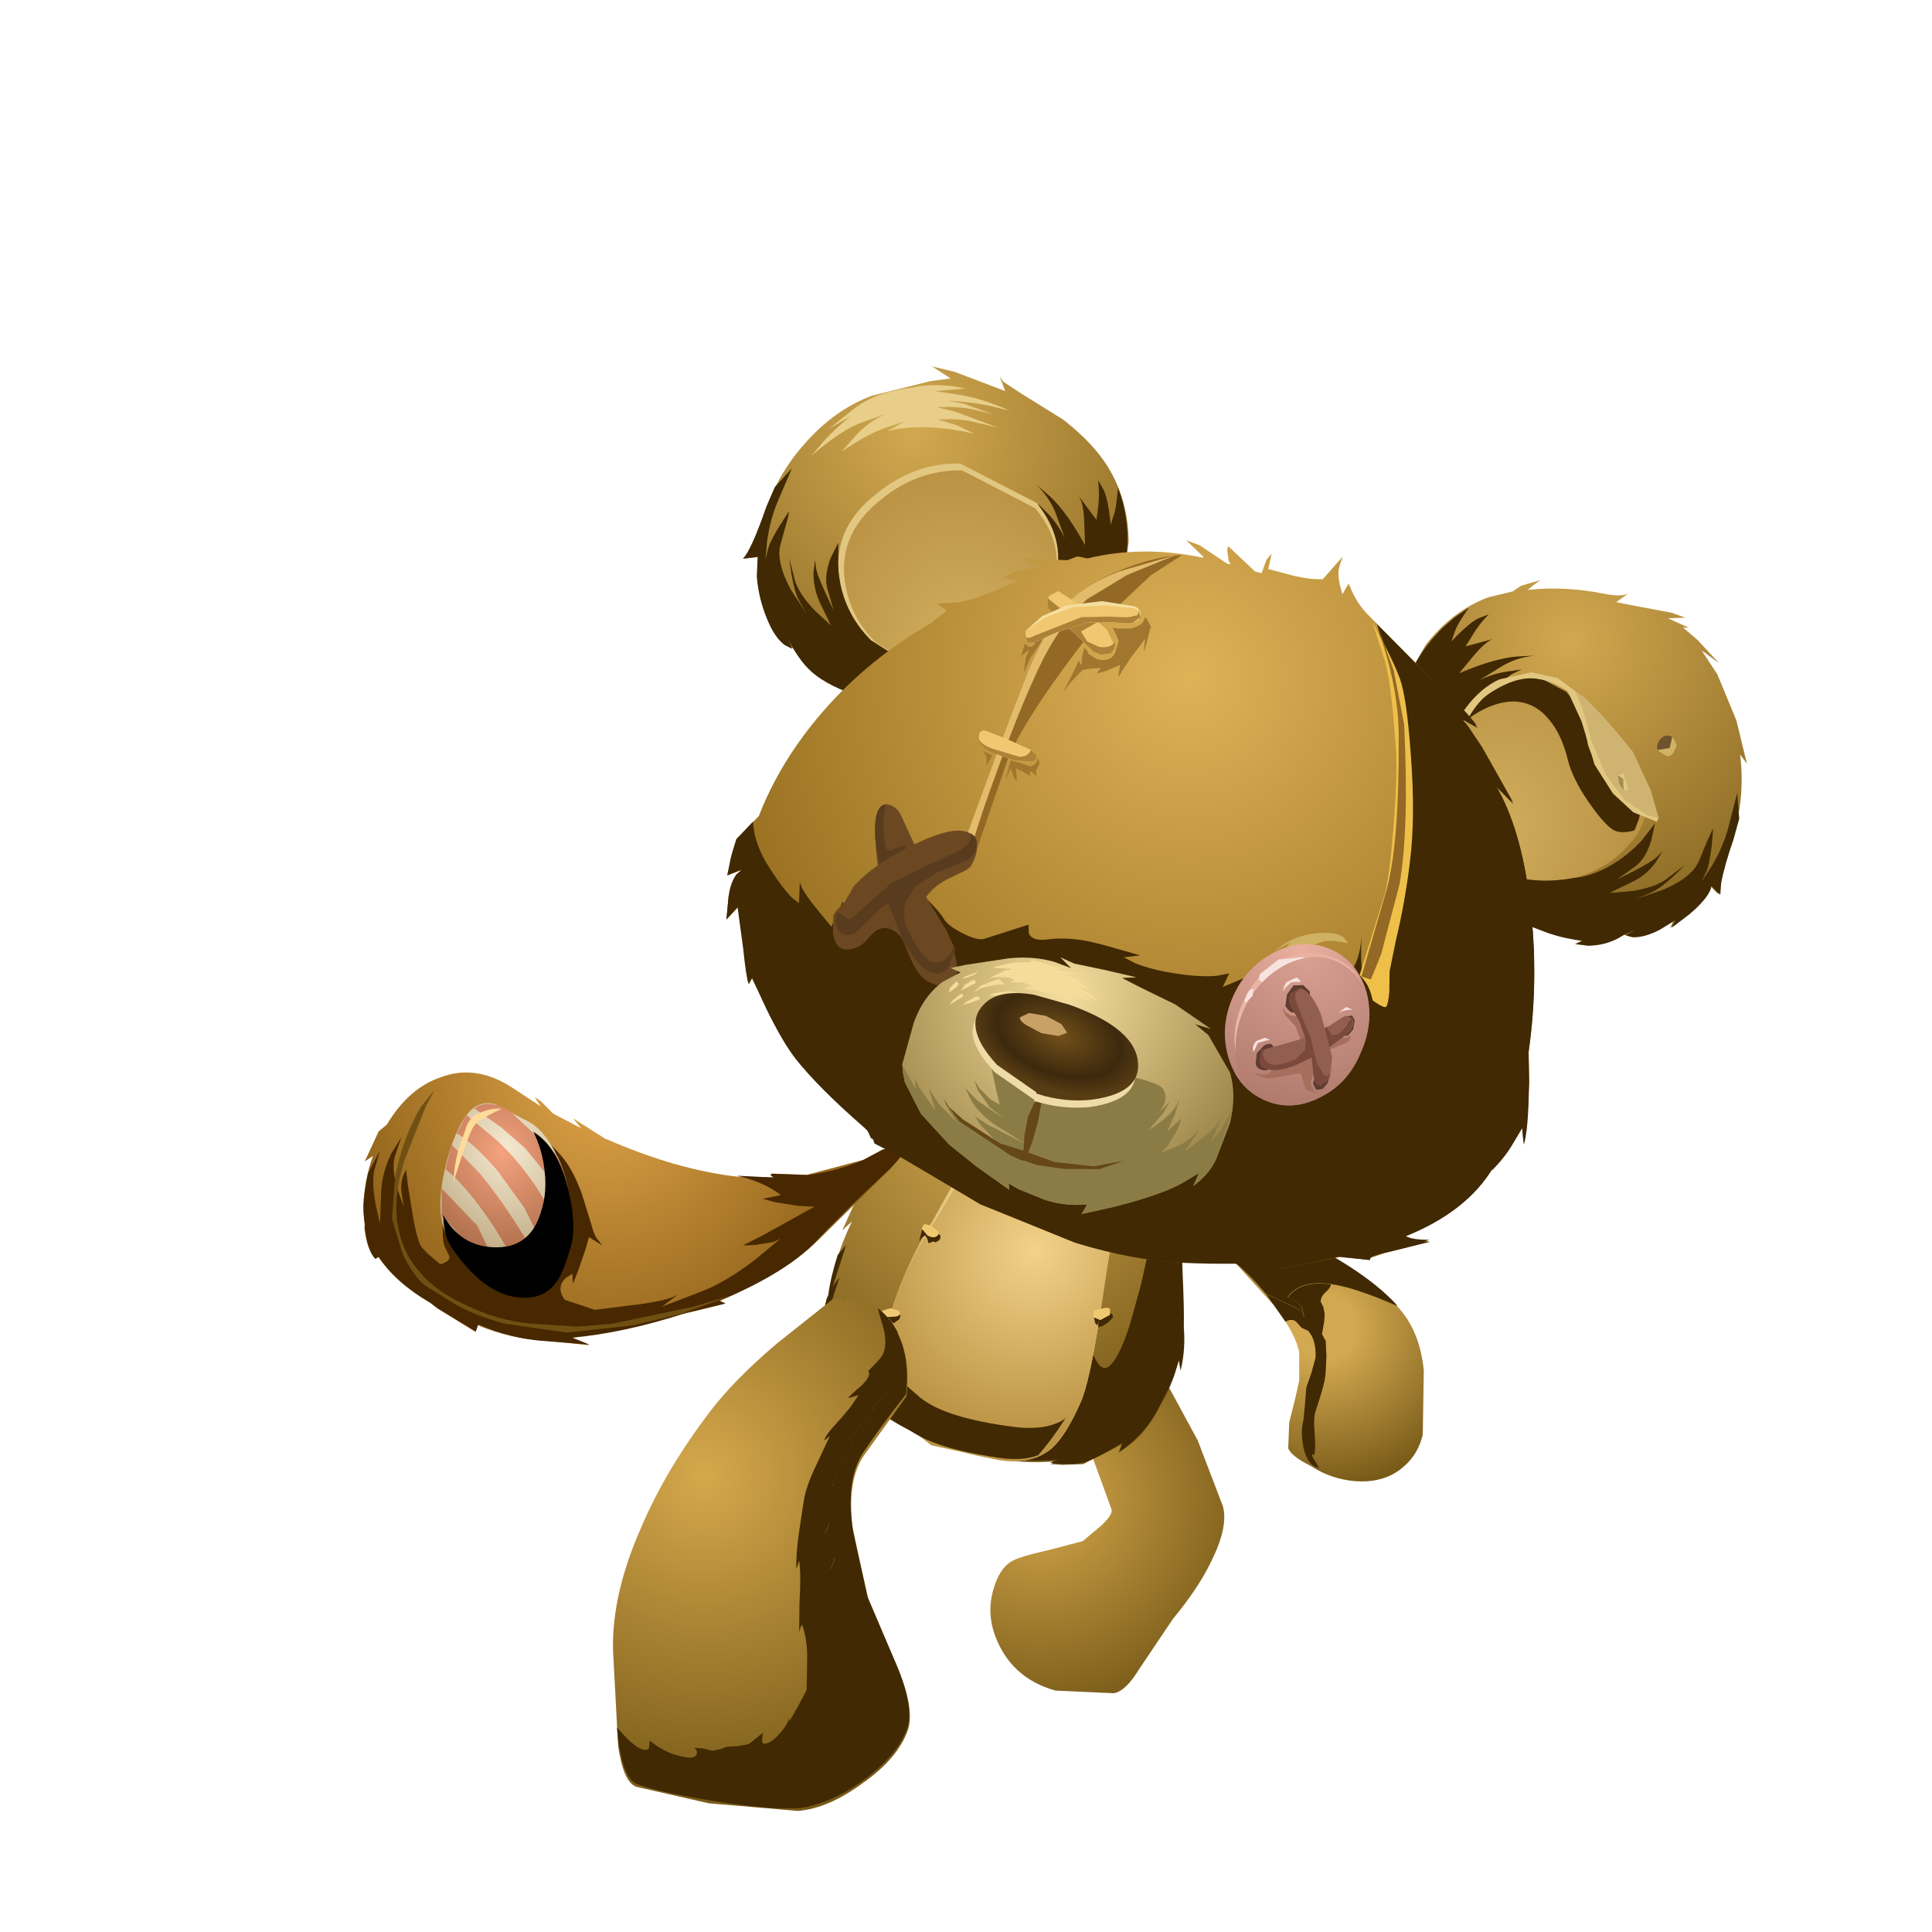 <?xml version="1.0" encoding="UTF-8" standalone="no"?>
<svg xmlns:xlink="http://www.w3.org/1999/xlink" height="300.0px" width="300.0px" xmlns="http://www.w3.org/2000/svg">
  <g transform="matrix(1.0, 0.0, 0.0, 1.0, 0.0, 0.0)">
    <use height="15.35" transform="matrix(3.095, 0.002, -0.002, 3.09, 176.538, 182.536)" width="14.45" xlink:href="#shape0"/>
    <use height="30.1" transform="matrix(0.875, 0.288, -0.288, 0.873, 198.05, 196.6)" width="17.65" xlink:href="#sprite0"/>
    <use height="14.7" transform="matrix(0.875, 0.288, -0.288, 0.873, 176.99, 182.035)" width="48.3" xlink:href="#sprite1"/>
    <use height="20.85" transform="matrix(2.476, -0.088, 0.076, 2.437, 152.56, 213.024)" width="14.85" xlink:href="#shape3"/>
    <use height="25.05" transform="matrix(2.554, 1.48, -1.617, 2.767, 158.885, 140.633)" width="19.5" xlink:href="#shape4"/>
    <use height="79.15" transform="matrix(0.899, -0.049, -0.018, 0.932, 128.55, 155.7)" width="68.7" xlink:href="#sprite2"/>
    <use height="17.55" transform="matrix(0.899, -0.049, -0.018, 0.932, 171.499, 157.447)" width="19.15" xlink:href="#sprite3"/>
    <use height="12.05" transform="matrix(0.899, -0.049, -0.018, 0.932, 155.15, 154.05)" width="22.1" xlink:href="#sprite4"/>
    <use height="2.95" transform="matrix(2.554, 1.48, -1.617, 2.767, 159.026, 146.827)" width="7.25" xlink:href="#shape8"/>
    <use height="12.1" transform="matrix(0.899, -0.049, -0.018, 0.932, 157.055, 151.053)" width="17.5" xlink:href="#sprite5"/>
    <use height="12.65" transform="matrix(0.899, -0.049, -0.018, 0.932, 160.404, 150.649)" width="16.1" xlink:href="#sprite6"/>
    <use height="10.65" transform="matrix(0.899, -0.049, -0.018, 0.932, 161.15, 151.4)" width="14.45" xlink:href="#sprite7"/>
    <use height="22.85" transform="matrix(2.554, 1.48, -1.617, 2.767, 158.635, 148.082)" width="14.7" xlink:href="#shape12"/>
    <use height="13.5" transform="matrix(0.899, -0.049, -0.018, 0.932, 149.499, 171.897)" width="29.15" xlink:href="#sprite8"/>
    <use height="17.1" transform="matrix(0.899, -0.049, -0.018, 0.932, 136.6, 211.8)" width="32.4" xlink:href="#sprite9"/>
    <use height="2.7" transform="matrix(2.554, 1.48, -1.617, 2.767, 158.275, 163.617)" width="3.2" xlink:href="#shape15"/>
    <use height="1.95" transform="matrix(0.899, -0.049, -0.018, 0.932, 164.75, 168.1)" width="2.45" xlink:href="#sprite10"/>
    <use height="5.0" transform="matrix(0.899, -0.049, -0.018, 0.932, 151.5, 170.25)" width="4.2" xlink:href="#sprite11"/>
    <use height="1.4" transform="matrix(0.899, -0.049, -0.018, 0.932, 151.6, 170.35)" width="1.25" xlink:href="#sprite12"/>
    <use height="0.9" transform="matrix(0.899, -0.049, -0.018, 0.932, 157.301, 168.203)" width="5.65" xlink:href="#sprite13"/>
    <use height="1.25" transform="matrix(0.899, -0.049, -0.018, 0.932, 162.406, 168.056)" width="1.9" xlink:href="#sprite14"/>
    <use height="13.1" transform="matrix(2.554, 1.48, -1.617, 2.767, 156.185, 167.777)" width="11.15" xlink:href="#shape21"/>
    <use height="20.1" transform="matrix(3.962, 0.0, 0.0, 3.962, 95.189, 201.565)" width="11.65" xlink:href="#shape22"/>
    <use height="86.85" transform="matrix(0.894, 0.0, 0.0, 0.894, 95.8, 203.15)" width="49.1" xlink:href="#sprite15"/>
    <use height="81.85" transform="matrix(0.894, 0.0, 0.0, 0.894, 126.9, 206.9)" width="15.95" xlink:href="#sprite16"/>
    <use height="14.3" transform="matrix(2.757, -0.476, 0.536, 3.107, 52.969, 169.791)" width="30.25" xlink:href="#shape25"/>
    <use height="47.45" transform="matrix(0.983, 0.46, -0.372, 1.082, 69.85, 145.25)" width="71.85" xlink:href="#sprite17"/>
    <use height="13.1" transform="matrix(2.757, -0.476, 0.536, 3.107, 57.701, 170.894)" width="18.05" xlink:href="#shape27"/>
    <use height="21.85" transform="matrix(0.983, 0.46, -0.372, 1.082, 74.6, 171.85)" width="18.9" xlink:href="#sprite18"/>
    <use height="11.75" transform="matrix(0.983, 0.46, -0.372, 1.082, 73.999, 170.373)" width="3.95" xlink:href="#sprite19"/>
    <use height="16.0" transform="matrix(3.109, 1.405, -1.405, 3.109, 229.335, 81.294)" width="16.95" xlink:href="#shape30"/>
    <use height="41.7" transform="matrix(0.925, 0.418, -0.418, 0.925, 224.5, 92.4)" width="57.15" xlink:href="#sprite20"/>
    <use height="9.1" transform="matrix(3.109, 1.405, -1.405, 3.109, 231.706, 100.898)" width="9.5" xlink:href="#shape32"/>
    <use height="16.65" transform="matrix(0.925, 0.418, -0.418, 0.925, 230.4, 101.25)" width="32.25" xlink:href="#sprite21"/>
    <use height="16.05" transform="matrix(3.109, 1.405, -1.405, 3.109, 132.69, 48.277)" width="42.85" xlink:href="#shape34"/>
    <use height="46.05" transform="matrix(0.925, 0.418, -0.418, 0.925, 129.3, 55.75)" width="54.2" xlink:href="#sprite22"/>
    <use height="9.75" transform="matrix(3.109, 1.405, -1.405, 3.109, 138.727, 65.981)" width="9.65" xlink:href="#shape36"/>
    <use height="19.0" transform="matrix(0.925, 0.418, -0.418, 0.925, 134.0, 53.15)" width="24.7" xlink:href="#sprite23"/>
    <use height="33.7" transform="matrix(3.109, 1.405, -1.405, 3.109, 146.758, 58.567)" width="38.4" xlink:href="#shape38"/>
    <use height="106.05" transform="matrix(0.925, 0.418, -0.418, 0.925, 143.75, 65.25)" width="129.0" xlink:href="#sprite24"/>
    <use height="52.95" transform="matrix(0.925, 0.418, -0.418, 0.925, 213.1, 96.6)" width="26.2" xlink:href="#sprite25"/>
    <use height="15.0" transform="matrix(3.109, 1.405, -1.405, 3.109, 213.668, 96.489)" width="6.5" xlink:href="#shape41"/>
    <use height="13.55" transform="matrix(0.925, 0.418, -0.418, 0.925, 200.45, 141.8)" width="9.9" xlink:href="#sprite26"/>
    <use height="17.15" transform="matrix(3.109, 1.405, -1.405, 3.109, 167.793, 79.121)" width="5.3" xlink:href="#shape43"/>
    <use height="32.25" transform="matrix(0.925, 0.418, -0.418, 0.925, 147.0, 148.35)" width="68.45" xlink:href="#sprite27"/>
    <use height="101.6" transform="matrix(0.925, 0.418, -0.418, 0.925, 150.35, 72.9)" width="119.8" xlink:href="#sprite28"/>
    <use height="23.8" transform="matrix(0.925, 0.418, -0.418, 0.925, 137.629, 123.896)" width="21.05" xlink:href="#sprite29"/>
    <use height="6.55" transform="matrix(3.109, 1.405, -1.405, 3.109, 137.463, 123.442)" width="5.9" xlink:href="#shape47"/>
    <use height="25.85" transform="matrix(0.925, 0.418, -0.418, 0.925, 199.1, 145.7)" width="19.45" xlink:href="#sprite30"/>
    <use height="16.0" transform="matrix(3.109, 1.405, -1.405, 3.109, 157.145, 125.038)" width="19.1" xlink:href="#shape49"/>
    <use height="34.7" transform="matrix(0.469, 0.0, 0.0, 0.469, 131.854, 276.972)" width="95.35" xlink:href="#shape50"/>
    <use height="300.0" transform="matrix(1.0, 0.0, 0.0, 1.0, 0.0, -0.05)" width="300.0" xlink:href="#shape51"/>
  </g>
  <defs>
    <g id="shape0" transform="matrix(1.0, 0.0, 0.0, 1.0, 1.2, 1.25)">
      <path d="M11.85 5.3 Q13.0 6.5 13.2 8.55 L13.15 11.75 Q12.9 12.9 11.9 13.6 11.0 14.2 9.75 14.1 8.55 14.0 7.55 13.35 6.55 12.85 6.4 12.45 L6.45 11.15 6.75 9.95 6.95 9.05 6.95 7.65 Q6.8 6.75 5.75 5.35 L3.85 3.25 1.55 1.7 -0.25 0.65 -0.9 0.05 Q-1.3 -0.4 -1.2 -0.95 -1.15 -1.55 0.2 -0.95 L2.8 0.2 Q4.05 0.6 6.3 1.7 10.15 3.45 11.85 5.3" fill="url(#gradient0)" fill-rule="evenodd" stroke="none"/>
    </g>
    <radialGradient cx="0" cy="0" gradientTransform="matrix(0.004, -0.009, -0.009, -0.004, 8.2, 6.4)" gradientUnits="userSpaceOnUse" id="gradient0" r="819.2" spreadMethod="pad">
      <stop offset="0.204" stop-color="#d2a850"/>
      <stop offset="1.0" stop-color="#775917"/>
    </radialGradient>
    <g id="sprite0" transform="matrix(1.0, 0.0, 0.0, 1.0, 0.0, 0.0)">
      <use height="30.1" transform="matrix(1.0, 0.0, 0.0, 1.0, 0.0, 0.0)" width="17.65" xlink:href="#shape1"/>
    </g>
    <g id="shape1" transform="matrix(1.0, 0.0, 0.0, 1.0, 0.0, 0.0)">
      <path d="M10.4 5.05 L10.7 6.15 11.05 8.45 11.55 8.95 12.0 9.35 12.95 11.85 13.65 14.4 Q14.0 15.6 14.05 17.95 L14.1 21.5 Q14.2 22.65 15.15 24.85 16.1 27.15 16.2 28.3 15.95 28.3 15.75 28.1 15.9 28.7 16.65 29.2 L17.65 30.1 Q15.65 30.35 14.05 27.6 12.75 25.35 12.6 23.15 L12.0 20.5 11.35 17.85 11.4 15.2 11.25 12.55 Q10.45 9.7 8.65 8.65 L7.4 8.5 6.55 8.0 Q6.05 7.65 5.55 7.75 4.9 7.9 4.55 8.4 L0.0 5.0 0.8 5.05 4.65 5.55 5.6 5.65 6.55 5.9 7.4 6.85 6.4 5.2 Q5.85 4.75 5.1 4.6 L3.65 4.4 Q4.65 0.95 9.85 0.0 L9.85 0.05 Q9.95 0.6 9.5 1.35 9.05 2.2 9.05 2.55 9.0 3.25 9.2 3.4 L9.8 4.0 10.4 5.05" fill="#402903" fill-rule="evenodd" stroke="none"/>
    </g>
    <g id="sprite1" transform="matrix(1.0, 0.0, 0.0, 1.0, 11.45, 1.4)">
      <use height="14.7" transform="matrix(1.0, 0.0, 0.0, 1.0, -11.45, -1.4)" width="48.3" xlink:href="#shape2"/>
    </g>
    <g id="shape2" transform="matrix(1.0, 0.0, 0.0, 1.0, 11.45, 1.4)">
      <path d="M36.85 6.45 Q28.85 5.7 25.0 6.45 19.8 7.4 18.8 10.85 L20.25 11.05 Q21.0 11.2 21.55 11.65 L22.55 13.3 21.7 12.35 20.75 12.1 19.8 12.0 15.95 11.5 15.15 11.45 Q11.7 9.25 8.6 8.05 6.05 7.05 0.1 5.7 -10.6 3.6 -11.15 1.0 -12.3 -1.1 -9.1 -1.4 L4.35 0.0 11.15 0.0 14.9 0.45 Q28.95 2.1 36.4 6.15 L36.85 6.45" fill="#402903" fill-rule="evenodd" stroke="none"/>
    </g>
    <g id="shape3" transform="matrix(1.0, 0.0, 0.0, 1.0, 9.15, 1.1)">
      <path d="M4.2 3.75 L5.65 8.0 Q5.95 9.3 4.85 11.4 4.0 13.1 2.3 15.05 L0.1 18.15 Q-0.8 19.55 -1.55 19.65 L-5.2 19.35 Q-8.0 18.45 -8.9 15.65 -9.35 14.2 -8.9 12.8 -8.5 11.5 -7.75 11.05 -7.25 10.75 -5.4 10.4 L-3.2 9.9 -1.95 8.9 Q-1.2 8.2 -1.35 7.9 L-1.8 6.5 -2.45 4.5 -2.85 2.45 -3.0 0.85 -2.45 0.15 -1.0 -0.7 Q1.25 -1.65 2.25 -0.2 L4.2 3.75" fill="url(#gradient1)" fill-rule="evenodd" stroke="none"/>
    </g>
    <radialGradient cx="0" cy="0" gradientTransform="matrix(0.017, -0.003, -0.003, -0.017, -5.8, 7.1)" gradientUnits="userSpaceOnUse" id="gradient1" r="819.2" spreadMethod="pad">
      <stop offset="0.0" stop-color="#d5a84c"/>
      <stop offset="1.0" stop-color="#775917"/>
    </radialGradient>
    <g id="shape4" transform="matrix(1.0, 0.0, 0.0, 1.0, 10.4, 14.5)">
      <path d="M-0.25 -12.8 Q-0.6 -11.85 -1.9 -11.2 L-5.95 -9.8 -8.45 -9.2 -9.55 -10.1 Q-10.05 -10.8 -9.55 -11.55 -8.9 -12.45 -6.05 -13.55 -3.2 -14.65 -2.15 -14.5 L-0.5 -14.2 0.0 -13.85 -0.25 -12.8" fill="#736035" fill-rule="evenodd" stroke="none"/>
      <path d="M-0.75 -12.75 Q-0.9 -12.35 -1.55 -11.6 -2.35 -10.6 -2.85 -10.5 L-7.5 -9.6 -8.45 -9.85 -9.05 -10.05 -9.95 -10.8 -9.9 -11.1 -9.2 -11.9 Q-8.7 -12.3 -8.45 -12.3 L-8.3 -12.25 -8.9 -11.9 -9.55 -11.4 Q-9.75 -10.75 -8.65 -10.8 -6.8 -11.0 -4.9 -11.95 L-2.7 -12.85 -1.65 -13.2 -1.1 -13.1 Q-0.65 -12.9 -0.75 -12.75" fill="#dbc17f" fill-rule="evenodd" stroke="none"/>
      <path d="M-4.6 -11.55 L0.55 -13.85 1.9 -14.35 1.9 -14.45 1.9 -14.35 1.95 -14.35 2.0 -14.05 2.45 -12.35 2.9 -10.65 2.6 -11.0 2.8 -10.35 Q3.0 -9.4 3.9 -7.4 4.25 -6.65 4.9 -5.8 L4.4 -6.2 6.5 -3.05 8.1 -0.7 9.1 1.2 8.75 0.8 8.8 1.0 9.1 2.5 9.1 3.55 Q9.15 4.5 8.8 5.4 L8.45 6.15 8.4 5.65 7.15 7.45 6.2 8.0 5.65 8.25 5.9 7.95 Q4.0 9.2 1.45 9.85 L-3.65 10.25 -3.4 10.55 -4.65 10.25 -5.1 9.95 Q-6.95 9.45 -7.85 8.25 L-8.45 7.5 -8.35 8.1 -8.9 6.75 -8.85 6.6 Q-9.6 5.05 -9.8 2.9 L-10.0 3.5 -10.15 2.2 -10.1 1.0 -10.0 0.6 -10.4 1.1 -10.35 0.55 -9.85 -1.55 -9.7 -2.5 Q-9.55 -4.5 -9.65 -7.05 L-9.9 -6.75 -10.1 -6.65 -9.9 -7.2 Q-9.75 -7.5 -9.75 -8.55 L-9.95 -10.8 -8.65 -10.55 Q-6.9 -10.5 -4.6 -11.55" fill="url(#gradient2)" fill-rule="evenodd" stroke="none"/>
    </g>
    <radialGradient cx="0" cy="0" gradientTransform="matrix(0.01, 0.018, 0.018, -0.01, -5.7, -5.65)" gradientUnits="userSpaceOnUse" id="gradient2" r="819.2" spreadMethod="pad">
      <stop offset="0.0" stop-color="#d2a850"/>
      <stop offset="1.0" stop-color="#775917"/>
    </radialGradient>
    <g id="sprite2" transform="matrix(1.0, 0.0, 0.0, 1.0, 0.0, 0.0)">
      <use height="79.15" transform="matrix(1.0, 0.0, 0.0, 1.0, 0.0, 0.0)" width="68.7" xlink:href="#shape5"/>
    </g>
    <g id="shape5" transform="matrix(1.0, 0.0, 0.0, 1.0, 0.0, 0.0)">
      <path d="M68.7 7.25 L68.25 8.25 66.55 13.95 Q65.8 16.3 65.0 19.65 L64.8 18.0 64.1 20.2 Q63.1 23.35 62.25 30.55 61.9 33.45 62.2 37.0 L61.6 34.95 Q61.65 38.9 62.2 47.65 62.7 55.2 62.6 57.15 63.05 60.95 62.25 64.45 L61.9 62.75 61.65 63.5 Q61.05 66.1 59.8 68.2 L58.15 71.35 Q56.55 74.05 54.05 76.05 52.85 77.05 51.9 77.5 L52.35 76.1 Q48.15 78.45 45.65 79.0 44.1 79.3 41.9 79.05 L40.0 78.75 41.2 78.3 Q33.6 78.55 25.05 75.95 16.1 73.2 9.85 68.4 9.65 68.8 9.9 69.45 9.0 69.15 7.0 66.5 L6.15 65.05 Q1.75 60.25 1.05 55.15 L0.85 52.1 0.0 54.1 Q0.25 51.15 0.85 49.2 L1.05 48.75 Q1.4 45.75 2.55 42.15 L3.95 40.6 1.8 47.35 2.95 45.85 1.95 48.9 Q1.35 50.8 1.75 53.7 L2.3 56.2 2.35 54.8 Q2.35 53.95 3.05 51.5 L3.7 49.2 3.85 53.15 Q3.95 55.6 5.15 58.45 L6.35 60.85 5.85 58.95 Q5.55 57.8 5.55 56.85 L5.6 56.1 5.8 57.1 Q6.0 58.15 7.7 61.3 L7.25 58.65 Q6.95 57.05 7.05 54.3 L7.15 51.85 7.85 55.15 Q8.5 58.5 10.75 60.85 L10.35 59.75 9.75 57.3 10.45 58.25 12.75 60.4 Q14.3 61.55 17.4 59.75 20.3 58.05 25.2 53.4 29.25 49.55 36.7 52.4 41.15 54.1 44.8 57.05 45.2 57.35 47.25 61.5 48.7 64.45 50.15 62.95 51.75 61.4 53.35 56.25 L55.05 50.0 56.25 44.4 56.95 40.25 55.95 41.75 Q56.05 39.85 56.95 36.65 L60.2 26.75 58.5 29.0 60.2 24.05 Q61.3 20.95 61.45 17.0 L60.9 19.2 Q60.5 20.8 59.65 22.05 L59.85 20.8 59.75 19.0 59.5 18.1 59.1 19.35 58.2 21.55 58.45 19.8 Q58.6 18.7 58.25 17.3 L57.9 16.1 57.65 17.85 Q57.45 19.05 56.45 21.25 L56.35 18.25 Q56.2 15.3 54.4 11.5 L54.9 17.7 54.35 17.0 53.55 16.2 53.1 15.95 53.0 17.65 52.65 17.0 51.45 15.5 50.55 14.5 50.5 18.05 49.5 15.75 Q48.85 14.35 46.75 12.6 L44.8 11.15 45.75 13.3 44.55 12.25 37.95 7.0 36.65 5.85 Q36.05 6.3 35.8 7.25 34.75 10.3 33.75 10.75 L32.55 10.9 32.05 10.75 31.8 10.2 Q31.65 9.6 32.15 9.05 L33.4 7.75 34.6 6.3 35.7 4.85 31.75 0.0 Q36.65 2.95 44.95 3.9 L63.8 6.3 68.5 7.2 68.7 6.85 68.6 7.2 68.7 7.25" fill="#402903" fill-rule="evenodd" stroke="none"/>
    </g>
    <g id="sprite3" transform="matrix(1.0, 0.0, 0.0, 1.0, 0.0, -0.05)">
      <use height="17.55" transform="matrix(1.0, 0.0, 0.0, 1.0, 0.0, 0.05)" width="19.15" xlink:href="#shape6"/>
    </g>
    <g id="shape6" transform="matrix(1.0, 0.0, 0.0, 1.0, 0.0, -0.05)">
      <path d="M11.7 2.5 Q16.3 4.8 17.6 5.65 18.8 6.35 19.05 7.1 19.3 7.75 18.95 8.85 L16.95 13.45 16.1 12.6 15.6 14.6 14.4 17.6 14.55 14.95 Q14.65 12.3 13.6 11.35 L13.4 12.85 12.95 11.9 11.75 10.5 11.0 9.8 11.15 11.4 Q10.3 11.05 8.7 8.35 7.9 7.0 5.15 5.55 2.2 4.05 1.05 2.6 0.45 1.85 0.1 1.85 L0.0 1.65 Q0.1 1.05 3.15 1.15 5.2 -0.1 6.2 0.05 6.9 0.1 11.7 2.5" fill="#402903" fill-rule="evenodd" stroke="none"/>
    </g>
    <g id="sprite4" transform="matrix(1.0, 0.0, 0.0, 1.0, 0.0, 0.0)">
      <use height="12.05" transform="matrix(1.0, 0.0, 0.0, 1.0, 0.0, 0.0)" width="22.1" xlink:href="#shape7"/>
    </g>
    <g id="shape7" transform="matrix(1.0, 0.0, 0.0, 1.0, 0.0, 0.0)">
      <path d="M21.1 4.8 L21.75 5.45 22.1 6.65 21.95 7.15 21.4 7.55 20.8 8.3 20.65 8.6 20.75 8.9 21.0 10.2 21.05 10.95 20.8 11.5 20.45 11.8 19.75 11.95 19.25 12.0 18.65 11.45 18.2 11.05 17.8 10.95 Q17.4 10.85 17.45 10.55 L17.55 10.3 16.75 9.3 16.3 8.7 16.15 8.05 15.35 6.65 Q15.05 6.2 14.55 6.15 L13.4 5.95 12.55 5.8 11.8 5.8 11.0 5.65 9.95 5.15 8.3 4.7 Q8.05 4.65 7.5 5.8 7.1 6.8 6.25 5.9 L5.6 4.85 5.05 3.85 4.35 3.8 Q3.8 4.3 3.35 4.4 2.25 4.7 2.2 4.4 1.95 5.05 0.9 4.85 -0.1 4.7 0.25 3.7 L0.05 2.85 Q-0.15 2.25 0.55 1.2 1.2 0.25 1.8 0.0 L19.8 4.15 Q20.45 4.3 21.1 4.8" fill="#402903" fill-rule="evenodd" stroke="none"/>
    </g>
    <g id="shape8" transform="matrix(1.0, 0.0, 0.0, 1.0, 9.3, 12.85)">
      <path d="M-5.7 -12.8 L-5.55 -12.65 -3.8 -12.65 -2.45 -12.6 -2.2 -12.45 -2.25 -12.2 -2.7 -11.9 -2.65 -11.85 -2.5 -11.8 -2.5 -11.6 -2.35 -11.55 -2.1 -11.45 Q-2.0 -11.3 -2.2 -11.2 L-2.25 -10.95 Q-2.3 -10.85 -2.5 -10.85 L-2.6 -10.95 -2.8 -10.95 -2.95 -11.05 -2.95 -11.25 -3.0 -11.3 -3.15 -11.1 -3.6 -11.2 -3.85 -11.5 -4.15 -11.3 -4.4 -11.25 -4.5 -11.25 -4.6 -11.25 -4.75 -11.2 -4.85 -11.2 -5.0 -11.3 -5.45 -11.1 -5.75 -11.05 -5.85 -11.05 -6.1 -10.85 -6.45 -10.9 -6.7 -10.75 -6.95 -10.7 -7.25 -10.25 Q-7.3 -10.1 -7.5 -10.1 L-7.65 -10.15 Q-7.7 -10.0 -7.85 -10.0 L-8.05 -10.0 -8.15 -10.1 Q-8.2 -10.0 -8.4 -9.95 -8.55 -9.85 -8.7 -10.05 L-8.8 -10.25 -9.15 -10.35 -9.2 -10.5 -9.15 -10.6 -9.3 -10.7 -9.2 -11.0 -8.9 -11.45 Q-9.25 -11.55 -9.05 -11.65 L-8.75 -11.8 -8.85 -11.85 -8.8 -12.05 -8.55 -12.2 -8.55 -12.3 -8.35 -12.55 -7.65 -12.75 -7.0 -12.85 -6.35 -12.85 -5.7 -12.8" fill="url(#gradient3)" fill-rule="evenodd" stroke="none"/>
    </g>
    <radialGradient cx="0" cy="0" gradientTransform="matrix(0.007, 2.0E-4, 2.0E-4, -0.007, -7.9, -12.1)" gradientUnits="userSpaceOnUse" id="gradient3" r="819.2" spreadMethod="pad">
      <stop offset="0.0" stop-color="#e9d6a8"/>
      <stop offset="1.0" stop-color="#c1af78"/>
    </radialGradient>
    <g id="sprite5" transform="matrix(1.0, 0.0, 0.0, 1.0, 0.05, 0.0)">
      <use height="12.1" transform="matrix(1.0, 0.0, 0.0, 1.0, -0.05, 0.0)" width="17.5" xlink:href="#shape9"/>
    </g>
    <g id="shape9" transform="matrix(1.0, 0.0, 0.0, 1.0, 0.05, 0.0)">
      <path d="M14.55 11.6 Q14.1 10.95 13.5 10.95 L12.35 10.2 11.65 9.45 11.0 9.45 Q10.6 9.45 10.1 8.9 L9.65 8.35 9.15 8.6 7.7 8.8 8.0 8.05 8.15 7.2 7.3 6.75 6.55 6.5 Q6.3 6.55 5.05 6.0 L3.3 5.15 2.9 5.25 Q2.5 5.4 2.5 4.35 L1.2 4.25 Q0.1 4.15 1.8 2.9 L0.05 2.4 Q-0.4 2.15 1.75 1.8 L1.4 0.85 Q1.2 0.1 2.95 0.0 5.15 0.65 5.65 1.15 L7.65 2.3 Q9.35 3.2 9.4 3.45 L9.6 4.25 Q12.7 5.8 16.7 8.5 L16.75 8.55 Q17.6 9.85 17.45 10.6 L17.05 11.4 16.4 11.25 16.6 11.4 16.8 11.9 16.3 12.05 15.75 12.0 15.45 12.05 Q15.25 12.25 14.55 11.6" fill="#c5b37d" fill-rule="evenodd" stroke="none"/>
    </g>
    <g id="sprite6" transform="matrix(1.0, 0.0, 0.0, 1.0, 0.05, -0.05)">
      <use height="12.65" transform="matrix(1.0, 0.0, 0.0, 1.0, -0.05, 0.05)" width="16.1" xlink:href="#shape10"/>
    </g>
    <g id="shape10" transform="matrix(1.0, 0.0, 0.0, 1.0, 0.05, -0.05)">
      <path d="M14.25 7.8 Q15.5 8.95 15.9 10.05 16.3 11.05 15.75 11.15 15.1 11.3 14.8 12.5 14.75 12.95 14.3 12.3 L13.25 11.4 Q12.65 11.35 12.15 10.6 L11.75 9.9 10.35 9.25 9.3 8.55 8.35 8.15 7.1 8.3 6.4 8.6 6.85 7.0 Q6.85 6.5 6.1 6.2 L4.75 5.7 4.2 5.45 3.15 5.2 Q2.15 4.85 2.2 4.3 L2.45 3.85 0.5 3.1 Q-0.6 2.65 0.55 1.65 L0.1 0.6 Q-0.2 -0.05 0.85 0.05 L3.65 0.7 4.35 0.9 Q12.4 6.2 14.25 7.8" fill="#7b6b3b" fill-rule="evenodd" stroke="none"/>
    </g>
    <g id="sprite7" transform="matrix(1.0, 0.0, 0.0, 1.0, 0.0, 0.0)">
      <use height="10.65" transform="matrix(1.0, 0.0, 0.0, 1.0, 0.0, 0.0)" width="14.45" xlink:href="#shape11"/>
    </g>
    <g id="shape11" transform="matrix(1.0, 0.0, 0.0, 1.0, 0.0, 0.0)">
      <path d="M12.05 6.35 Q13.85 8.05 14.15 8.8 L14.35 9.75 Q14.6 10.25 14.25 10.35 L13.4 10.45 12.6 10.65 11.2 9.85 9.1 8.5 8.45 8.05 8.25 7.75 Q8.05 7.45 7.5 7.45 7.1 7.45 6.15 6.85 5.8 6.65 5.8 6.35 L5.9 6.1 4.85 5.5 4.2 4.95 4.05 4.7 2.5 4.4 Q1.6 4.2 1.7 2.9 L0.35 2.5 Q-0.25 2.2 0.65 1.75 0.3 1.55 0.05 0.7 -0.2 0.05 1.5 0.0 3.2 -0.05 4.25 0.6 9.65 4.05 12.05 6.35" fill="#402903" fill-rule="evenodd" stroke="none"/>
    </g>
    <g id="shape12" transform="matrix(1.0, 0.0, 0.0, 1.0, 9.2, 12.45)">
      <path d="M-6.4 -11.15 L-6.3 -11.15 -6.1 -11.15 -5.9 -11.35 -5.55 -11.4 -5.4 -11.5 -5.0 -11.4 -4.7 -11.45 -4.25 -11.55 -3.7 -11.55 -3.55 -11.45 -3.4 -11.35 -3.1 -11.35 -2.95 -11.4 -2.7 -11.35 Q-2.7 -11.25 -2.5 -11.25 -2.35 -11.2 -2.35 -11.3 L-2.3 -11.55 -2.1 -11.45 Q-2.0 -11.3 -2.2 -11.2 L-2.25 -10.95 Q-2.3 -10.85 -2.5 -10.85 L-2.6 -10.95 -2.8 -10.95 -2.95 -11.05 -2.95 -11.25 -3.0 -11.3 -3.15 -11.1 -3.6 -11.2 -3.85 -11.5 -4.15 -11.3 -4.4 -11.25 -4.5 -11.25 -4.6 -11.25 -4.75 -11.2 -4.85 -11.2 -5.0 -11.3 -5.45 -11.1 -5.75 -11.05 -5.85 -11.05 -6.1 -10.85 -6.45 -10.9 -6.7 -10.75 -6.95 -10.7 -7.25 -10.25 Q-7.3 -10.1 -7.5 -10.1 L-7.65 -10.15 Q-7.7 -10.0 -7.85 -10.0 L-8.05 -10.0 -8.15 -10.1 Q-8.2 -10.0 -8.4 -9.95 -8.55 -9.85 -8.75 -10.1 L-8.55 -10.1 -8.35 -10.25 -8.2 -10.2 -7.95 -10.2 -7.8 -10.4 -7.6 -10.35 -7.35 -10.5 -7.2 -10.8 -7.0 -10.85 -6.6 -11.0 -6.4 -11.15" fill="#c5b37d" fill-rule="evenodd" stroke="none"/>
      <path d="M-5.6 -12.25 L-5.3 -12.45 -5.15 -12.1 -5.2 -11.2 -5.4 -10.95 -5.55 -11.6 -5.6 -12.25" fill="#d8ad41" fill-rule="evenodd" stroke="none"/>
      <path d="M-8.45 -12.15 L-8.35 -12.0 Q-8.45 -11.85 -8.65 -11.9 L-8.75 -12.0 -8.45 -12.15" fill="#f0e4c5" fill-rule="evenodd" stroke="none"/>
      <path d="M-8.7 -11.75 L-8.55 -11.6 -8.8 -11.55 -8.9 -11.65 -8.7 -11.75" fill="#f0e4c5" fill-rule="evenodd" stroke="none"/>
      <path d="M-8.35 -11.4 Q-8.15 -11.45 -8.3 -11.3 L-8.5 -11.1 -8.7 -11.05 -8.7 -11.15 Q-8.85 -10.9 -9.1 -10.9 L-9.1 -11.1 -8.85 -11.4 -8.75 -11.3 -8.35 -11.4" fill="#f0e4c5" fill-rule="evenodd" stroke="none"/>
      <path d="M-8.7 -10.85 L-8.6 -10.85 -8.5 -10.75 Q-8.5 -10.55 -8.95 -10.6 L-9.0 -10.7 -8.7 -10.85" fill="#f0e4c5" fill-rule="evenodd" stroke="none"/>
      <path d="M-8.2 -11.05 L-8.1 -11.0 -8.35 -10.95 -8.35 -11.0 -8.2 -11.05" fill="#f0e4c5" fill-rule="evenodd" stroke="none"/>
      <path d="M-8.2 -10.75 L-8.05 -10.65 -7.95 -10.5 -8.1 -10.35 -8.3 -10.35 -8.4 -10.45 -8.2 -10.75" fill="#f0e4c5" fill-rule="evenodd" stroke="none"/>
      <path d="M-7.4 -8.5 L-7.1 -8.8 -7.0 -9.4 -6.95 -10.1 -6.7 -10.45 -6.35 -10.5 Q-6.25 -10.45 -6.3 -10.2 L-6.6 -9.95 -6.7 -9.35 -6.7 -8.55 -7.0 -8.15 -7.2 -8.05 Q-7.4 -8.05 -7.5 -8.2 L-7.55 -8.4 -7.5 -8.5 -7.4 -8.5" fill="#f0c871" fill-rule="evenodd" stroke="none"/>
      <path d="M-6.45 -10.3 L-6.4 -10.45 -6.45 -10.55 -6.35 -10.5 Q-6.25 -10.45 -6.3 -10.2 L-6.6 -9.95 -6.7 -9.35 -6.7 -8.55 Q-6.85 -8.25 -7.15 -8.1 L-6.9 -8.7 -6.75 -9.5 -6.65 -10.1 -6.45 -10.3" fill="#c9a85f" fill-rule="evenodd" stroke="none"/>
      <path d="M-7.5 -8.2 L-7.55 -8.4 -7.5 -8.5 -7.4 -8.45 -7.15 -8.25 -7.15 -8.1 -7.2 -8.05 Q-7.4 -8.05 -7.5 -8.2" fill="#f4d99e" fill-rule="evenodd" stroke="none"/>
      <path d="M-1.75 -2.15 Q-2.4 -1.7 -3.55 -1.75 -5.0 -1.8 -5.55 -3.05 -6.55 -5.4 -5.0 -6.65 -4.4 -7.1 -2.95 -7.55 L-0.6 -8.0 -0.95 -5.2 Q-1.45 -2.35 -1.75 -2.15" fill="#896b2a" fill-rule="evenodd" stroke="none"/>
      <path d="M-3.85 -6.15 L-1.95 -8.05 Q-0.9 -9.05 -0.4 -8.9 0.1 -8.9 1.0 -6.95 L2.1 -3.85 Q2.2 -3.2 3.8 0.45 5.3 3.9 5.4 5.0 5.6 6.7 5.3 7.55 4.85 8.75 3.15 9.35 L-0.25 10.35 -3.5 9.95 -4.5 9.2 Q-4.95 8.45 -5.6 5.8 -6.2 3.6 -6.15 0.85 L-6.25 -3.1 Q-6.4 -3.85 -5.55 -4.7 L-3.85 -6.15" fill="#e2c781" fill-rule="evenodd" stroke="none"/>
      <path d="M-3.75 -5.95 L-1.85 -7.85 Q-0.8 -8.85 -0.35 -8.75 0.2 -8.7 1.05 -6.85 L2.1 -3.85 Q2.2 -3.2 3.8 0.45 5.3 3.9 5.4 5.0 5.6 6.7 5.3 7.55 4.85 8.75 3.15 9.35 L-0.25 10.35 -3.5 9.95 -4.5 9.2 Q-4.95 8.45 -5.6 5.8 -6.2 3.6 -6.05 1.0 -5.95 -1.95 -6.1 -2.85 -6.25 -3.6 -5.45 -4.45 L-3.75 -5.95" fill="url(#gradient4)" fill-rule="evenodd" stroke="none"/>
    </g>
    <radialGradient cx="0" cy="0" gradientTransform="matrix(-0.002, -0.011, -0.011, 0.002, -0.7, -0.35)" gradientUnits="userSpaceOnUse" id="gradient4" r="819.2" spreadMethod="pad">
      <stop offset="0.0" stop-color="#f2d289"/>
      <stop offset="1.0" stop-color="#bb9344"/>
    </radialGradient>
    <g id="sprite8" transform="matrix(1.0, 0.0, 0.0, 1.0, 0.0, -0.05)">
      <use height="13.5" transform="matrix(1.0, 0.0, 0.0, 1.0, 0.0, 0.05)" width="29.15" xlink:href="#shape13"/>
    </g>
    <g id="shape13" transform="matrix(1.0, 0.0, 0.0, 1.0, 0.0, -0.05)">
      <path d="M26.55 8.3 Q25.05 7.2 21.3 7.65 16.0 8.25 8.9 10.2 L17.05 7.5 12.2 7.8 Q4.45 8.35 0.0 10.35 L1.4 7.45 Q2.4 5.05 6.05 4.1 L13.55 2.7 22.25 0.6 Q27.1 -0.5 28.3 0.55 29.3 1.35 29.1 5.45 28.9 9.0 28.0 13.55 L27.9 11.9 Q27.8 9.25 26.55 8.3" fill="#402903" fill-rule="evenodd" stroke="none"/>
    </g>
    <g id="sprite9" transform="matrix(1.0, 0.0, 0.0, 1.0, 0.0, 0.0)">
      <use height="17.1" transform="matrix(1.0, 0.0, 0.0, 1.0, 0.0, 0.0)" width="32.4" xlink:href="#shape14"/>
    </g>
    <g id="shape14" transform="matrix(1.0, 0.0, 0.0, 1.0, 0.0, 0.0)">
      <path d="M23.35 11.7 Q27.6 12.45 30.45 11.6 31.85 11.2 32.4 10.6 L31.85 11.4 Q29.9 14.3 27.7 16.65 25.05 17.5 21.05 16.75 13.55 15.3 9.5 13.55 3.75 11.1 0.9 6.85 L0.3 6.0 Q-0.3 3.7 0.25 1.6 0.5 0.6 0.9 0.0 3.7 3.1 7.15 6.0 11.5 9.6 23.35 11.7" fill="#402903" fill-rule="evenodd" stroke="none"/>
    </g>
    <g id="shape15" transform="matrix(1.0, 0.0, 0.0, 1.0, 6.65, 8.2)">
      <path d="M-3.5 -8.0 Q-3.4 -7.75 -3.65 -7.75 L-3.85 -7.75 -3.95 -7.9 -3.95 -8.05 -3.8 -8.15 -3.6 -8.15 -3.5 -8.0" fill="#736035" fill-rule="evenodd" stroke="none"/>
      <path d="M-6.25 -5.7 L-6.25 -5.55 -6.4 -5.5 -6.65 -5.6 -6.5 -5.9 -6.35 -5.85 -6.25 -5.7" fill="#736035" fill-rule="evenodd" stroke="none"/>
    </g>
    <g id="sprite10" transform="matrix(1.0, 0.0, 0.0, 1.0, 0.0, 0.0)">
      <use height="1.95" transform="matrix(1.0, 0.0, 0.0, 1.0, 0.0, 0.0)" width="2.45" xlink:href="#shape16"/>
    </g>
    <g id="shape16" transform="matrix(1.0, 0.0, 0.0, 1.0, 0.0, 0.0)">
      <path d="M2.45 1.95 L0.0 1.2 0.45 1.05 1.2 0.0 1.75 1.2 1.85 1.35 2.45 1.95" fill="#402903" fill-rule="evenodd" stroke="none"/>
    </g>
    <g id="sprite11" transform="matrix(1.0, 0.0, 0.0, 1.0, 0.0, 0.0)">
      <use height="5.0" transform="matrix(1.0, 0.0, 0.0, 1.0, 0.0, 0.0)" width="4.2" xlink:href="#shape17"/>
    </g>
    <g id="shape17" transform="matrix(1.0, 0.0, 0.0, 1.0, 0.0, 0.0)">
      <path d="M2.85 0.0 L4.2 0.15 Q3.9 0.85 2.95 1.35 2.05 1.9 0.0 5.0 L0.3 3.95 Q0.9 2.75 2.1 1.8 3.05 1.0 2.85 0.0" fill="#402903" fill-rule="evenodd" stroke="none"/>
    </g>
    <g id="sprite12" transform="matrix(1.0, 0.0, 0.0, 1.0, 0.0, 0.0)">
      <use height="1.4" transform="matrix(1.0, 0.0, 0.0, 1.0, 0.0, 0.0)" width="1.25" xlink:href="#shape18"/>
    </g>
    <g id="shape18" transform="matrix(1.0, 0.0, 0.0, 1.0, 0.0, 0.0)">
      <path d="M0.25 1.4 Q-0.2 0.9 0.1 0.35 0.35 -0.2 1.25 0.1 0.45 0.4 0.35 0.9 L0.25 1.4" fill="#f5dc9b" fill-rule="evenodd" stroke="none"/>
    </g>
    <g id="sprite13" transform="matrix(1.0, 0.0, 0.0, 1.0, 0.0, 0.05)">
      <use height="0.9" transform="matrix(1.0, 0.0, 0.0, 1.0, 0.0, -0.05)" width="5.65" xlink:href="#shape19"/>
    </g>
    <g id="shape19" transform="matrix(1.0, 0.0, 0.0, 1.0, 0.0, 0.05)">
      <path d="M0.0 0.55 Q0.45 0.35 1.6 0.1 L3.6 0.05 5.65 0.85 2.85 0.35 0.0 0.55" fill="#f5dc9b" fill-rule="evenodd" stroke="none"/>
    </g>
    <g id="sprite14" transform="matrix(1.0, 0.0, 0.0, 1.0, 0.05, 0.05)">
      <use height="1.25" transform="matrix(1.0, 0.0, 0.0, 1.0, -0.05, -0.05)" width="1.9" xlink:href="#shape20"/>
    </g>
    <g id="shape20" transform="matrix(1.0, 0.0, 0.0, 1.0, 0.05, 0.05)">
      <path d="M1.85 0.35 L1.1 0.35 Q0.35 0.3 0.05 1.2 -0.2 0.65 0.3 0.15 L1.85 0.35" fill="#f5dc9b" fill-rule="evenodd" stroke="none"/>
    </g>
    <g id="shape21" transform="matrix(1.0, 0.0, 0.0, 1.0, 6.55, 6.75)">
      <path d="M-2.8 -6.6 L-2.45 -6.65 Q-2.5 -6.35 -2.75 -6.2 -3.0 -6.05 -2.95 -6.25 L-2.8 -6.6" fill="#816936" fill-rule="evenodd" stroke="none"/>
      <path d="M-5.3 -4.35 Q-5.1 -4.45 -5.15 -4.2 L-5.35 -3.8 Q-5.55 -3.7 -5.45 -3.95 L-5.3 -4.35" fill="#816936" fill-rule="evenodd" stroke="none"/>
      <path d="M-6.25 2.0 L-6.4 1.5 -6.05 1.3 -5.7 1.25 -5.4 1.35 Q-5.3 1.45 -5.35 1.6 L-5.45 1.75 -5.55 1.75 -5.75 1.95 -5.9 1.8 -6.1 1.7 -6.2 1.9 -6.2 2.1 -6.25 2.0" fill="#402903" fill-rule="evenodd" stroke="none"/>
      <path d="M-5.95 6.0 L-5.8 5.8 -5.4 5.65 -5.1 5.65 -5.05 5.85 -5.15 6.05 -5.2 6.15 -5.35 6.15 -5.55 6.05 -5.55 6.2 -5.55 6.35 -5.65 6.3 -5.85 6.15 -5.95 6.0" fill="#402903" fill-rule="evenodd" stroke="none"/>
      <path d="M4.35 1.2 L4.2 1.35 4.1 1.2 4.05 1.05 4.1 1.3 3.95 1.25 3.7 1.0 3.55 0.85 Q3.65 0.6 4.3 0.5 4.55 0.4 4.6 0.6 L4.5 0.95 4.35 1.2" fill="#402903" fill-rule="evenodd" stroke="none"/>
      <path d="M1.35 -5.5 L1.55 -5.75 1.7 -5.8 2.05 -5.65 1.95 -5.35 1.8 -5.05 1.75 -4.85 1.75 -4.95 1.6 -5.4 1.5 -5.0 1.15 -5.2 1.2 -5.3 1.35 -5.5" fill="#402903" fill-rule="evenodd" stroke="none"/>
      <path d="M1.65 -5.9 L1.8 -5.8 1.6 -5.4 1.25 -5.2 1.15 -5.3 1.3 -5.7 Q1.5 -5.9 1.65 -5.9" fill="#f0c871" fill-rule="evenodd" stroke="none"/>
      <path d="M4.25 0.3 L4.4 0.55 4.1 1.0 3.7 1.05 3.55 0.85 Q3.55 0.7 3.85 0.5 4.1 0.25 4.25 0.3" fill="#f0c871" fill-rule="evenodd" stroke="none"/>
      <path d="M-5.7 1.2 Q-5.45 1.25 -5.55 1.45 -5.65 1.65 -6.0 1.65 L-6.45 1.5 -6.45 1.25 -6.1 1.15 -5.7 1.2" fill="#f0c871" fill-rule="evenodd" stroke="none"/>
      <path d="M-5.3 5.5 Q-5.05 5.6 -5.25 5.8 L-5.65 6.05 -5.95 6.1 -6.05 5.9 -5.75 5.6 -5.3 5.5" fill="#f0c871" fill-rule="evenodd" stroke="none"/>
    </g>
    <g id="shape22" transform="matrix(1.0, 0.0, 0.0, 1.0, 10.2, 1.7)">
      <path d="M-1.6 -1.65 L-1.45 -1.65 Q-0.5 -1.85 0.4 -1.05 1.55 0.05 1.3 2.15 L-0.35 4.45 Q-1.05 5.45 -0.8 7.35 L-0.2 10.1 0.9 12.65 Q1.65 14.4 1.35 15.25 0.95 16.35 -0.4 17.3 -1.75 18.3 -2.95 18.4 L-6.45 18.1 -9.3 17.45 Q-9.8 17.25 -10.0 15.85 L-10.2 12.1 Q-10.25 9.9 -9.1 7.3 -8.15 5.05 -6.4 2.75 -5.45 1.5 -3.8 0.1 L-1.6 -1.65" fill="url(#gradient5)" fill-rule="evenodd" stroke="none"/>
    </g>
    <radialGradient cx="0" cy="0" gradientTransform="matrix(0.016, 5.0E-4, 5.0E-4, -0.016, -6.65, 5.25)" gradientUnits="userSpaceOnUse" id="gradient5" r="819.2" spreadMethod="pad">
      <stop offset="0.0" stop-color="#d5a84c"/>
      <stop offset="1.0" stop-color="#775917"/>
    </radialGradient>
    <g id="sprite15" transform="matrix(1.0, 0.0, 0.0, 1.0, 0.0, 0.0)">
      <use height="86.85" transform="matrix(1.0, 0.0, 0.0, 1.0, 0.0, 0.0)" width="49.1" xlink:href="#shape23"/>
    </g>
    <g id="shape23" transform="matrix(1.0, 0.0, 0.0, 1.0, 0.0, 0.0)">
      <path d="M43.65 10.9 L45.15 9.35 Q46.1 8.35 46.35 7.6 46.85 6.15 46.4 3.85 L45.3 0.0 Q47.45 1.6 48.75 4.15 49.5 7.25 48.6 10.65 48.1 12.65 46.7 14.65 L45.0 16.75 44.55 17.1 44.25 17.55 44.8 17.45 43.3 19.25 Q41.6 21.0 40.45 23.05 L40.95 22.9 Q40.95 23.95 40.0 25.65 L38.5 28.15 Q37.5 30.2 37.25 30.95 L37.7 30.45 Q36.0 34.5 36.15 39.1 L36.95 37.35 Q36.6 43.05 36.95 45.4 L37.5 44.45 37.9 43.3 Q38.7 44.5 38.95 47.2 L39.25 51.1 Q40.4 64.0 39.45 72.65 L38.8 77.1 Q38.3 79.45 37.25 81.25 35.35 84.5 34.85 85.9 L35.1 86.0 Q33.0 86.75 31.45 86.8 26.75 87.2 16.0 85.45 6.2 83.8 3.4 82.6 0.75 81.5 0.0 72.8 2.85 76.15 4.4 76.6 5.3 76.85 5.55 76.4 L5.7 75.1 Q8.2 77.1 10.5 77.65 13.1 78.4 13.7 77.7 14.2 77.05 13.45 76.35 L15.0 76.45 16.5 76.85 17.9 76.6 Q18.85 76.2 19.15 76.15 L21.05 76.05 22.9 75.7 25.4 73.7 Q25.05 75.05 25.35 75.6 26.5 75.8 28.1 74.05 29.55 72.5 29.95 71.1 L29.95 71.75 31.5 69.05 32.95 66.3 33.05 60.55 Q33.0 57.15 32.15 54.95 31.85 55.3 31.65 56.3 L31.7 51.2 Q32.0 46.2 31.65 43.85 L31.15 45.35 Q31.1 42.8 31.55 39.4 L32.45 33.45 Q32.8 31.1 34.4 27.7 L37.0 22.15 36.0 23.0 Q36.2 22.15 37.35 20.85 L39.05 18.95 40.6 17.1 41.95 15.1 40.15 15.6 Q40.5 15.1 42.55 13.35 44.25 11.65 43.65 10.9" fill="#402903" fill-rule="evenodd" stroke="none"/>
    </g>
    <g id="sprite16" transform="matrix(1.0, 0.0, 0.0, 1.0, 0.0, 0.0)">
      <use height="81.85" transform="matrix(1.0, 0.0, 0.0, 1.0, 0.0, 0.0)" width="15.95" xlink:href="#shape24"/>
    </g>
    <g id="shape24" transform="matrix(1.0, 0.0, 0.0, 1.0, 0.0, 0.0)">
      <path d="M13.75 6.5 Q14.65 3.1 13.9 0.0 16.15 4.5 15.4 10.75 10.7 16.75 8.0 20.85 5.0 25.4 6.1 33.75 6.25 34.9 8.75 45.95 L13.55 57.25 Q16.9 65.0 15.6 68.8 14.25 72.7 9.6 76.55 5.1 80.25 0.25 81.85 L0.0 81.75 Q0.5 80.35 2.4 77.1 3.45 75.3 3.95 72.95 L4.6 68.5 Q5.55 59.85 4.4 46.95 L4.1 43.05 Q3.85 40.35 3.05 39.15 L2.65 40.3 2.1 41.25 Q1.75 38.9 2.1 33.2 L1.3 34.95 Q1.15 30.35 2.85 26.3 L2.4 26.8 Q2.65 26.05 3.65 24.0 L5.15 21.5 Q6.1 19.8 6.1 18.75 5.85 18.75 5.6 18.9 6.75 16.85 8.45 15.1 L9.95 13.3 9.4 13.4 Q9.5 13.1 9.7 12.95 L10.15 12.6 11.85 10.5 Q13.25 8.5 13.75 6.5" fill="#402903" fill-rule="evenodd" stroke="none"/>
    </g>
    <g id="shape25" transform="matrix(1.0, 0.0, 0.0, 1.0, 29.1, 7.95)">
      <path d="M0.0 -0.7 L1.15 -0.55 0.25 0.3 -4.45 3.2 Q-6.45 4.45 -10.4 5.3 L-10.1 5.45 -10.55 5.5 -12.1 5.6 -12.25 5.6 -18.75 5.85 -17.9 6.35 -20.3 5.75 Q-22.1 5.4 -23.8 4.45 L-24.0 4.75 -25.85 3.3 -26.2 2.95 Q-27.9 1.7 -28.6 0.3 L-28.8 0.35 Q-29.15 -0.1 -29.1 -1.2 L-29.05 -1.4 -28.95 -2.3 Q-28.65 -3.55 -27.95 -4.65 L-28.45 -4.45 -27.4 -5.8 -26.9 -6.05 Q-25.35 -7.65 -23.5 -7.9 -21.5 -8.25 -19.75 -6.85 L-18.3 -5.65 -18.55 -6.15 -18.25 -5.9 -17.7 -5.2 -16.3 -4.25 -16.65 -4.8 -15.1 -3.55 -15.0 -3.5 Q-11.5 -1.45 -8.25 -0.6 L-6.2 -0.25 Q-6.5 -0.4 -6.3 -0.45 L-4.4 -0.1 -1.15 -0.35 0.0 -0.7" fill="url(#gradient6)" fill-rule="evenodd" stroke="none"/>
    </g>
    <radialGradient cx="0" cy="0" gradientTransform="matrix(0.011, 0.018, 0.018, -0.011, -14.65, -6.7)" gradientUnits="userSpaceOnUse" id="gradient6" r="819.2" spreadMethod="pad">
      <stop offset="0.0" stop-color="#e2a64b"/>
      <stop offset="1.0" stop-color="#825711"/>
    </radialGradient>
    <g id="sprite17" transform="matrix(1.0, 0.0, 0.0, 1.0, 0.0, 0.0)">
      <use height="47.45" transform="matrix(1.0, 0.0, 0.0, 1.0, 0.0, 0.0)" width="71.85" xlink:href="#shape26"/>
    </g>
    <g id="shape26" transform="matrix(1.0, 0.0, 0.0, 1.0, 0.0, 0.0)">
      <path d="M68.95 1.45 Q71.45 -0.45 71.8 0.15 72.1 0.65 70.9 3.2 66.5 11.45 64.25 16.4 61.65 22.2 53.8 29.55 L54.75 29.55 50.3 32.65 50.0 32.85 Q42.3 39.1 35.45 42.65 L38.15 42.5 31.9 44.65 Q27.3 46.3 22.05 46.45 L22.05 47.45 15.8 46.8 14.55 46.55 Q8.95 46.05 5.35 43.85 L5.0 44.3 Q3.5 43.65 2.2 41.2 L1.95 40.6 Q1.25 39.5 0.9 38.4 0.35 36.7 0.0 34.15 L0.55 30.7 0.7 33.3 Q0.85 34.95 2.45 37.5 L4.0 39.7 2.7 35.8 Q1.85 33.35 2.25 30.3 L2.85 27.75 2.85 30.35 Q2.85 32.0 4.65 34.3 L6.45 36.25 5.5 34.65 Q4.9 33.6 4.9 32.45 L5.0 31.5 6.0 33.35 8.45 37.4 Q9.85 39.55 10.55 40.05 11.3 40.55 14.1 41.2 15.4 40.2 14.9 39.65 L13.95 38.85 Q13.45 38.4 13.05 37.45 L11.75 34.0 Q10.95 31.5 10.95 30.25 10.95 29.1 16.8 24.3 L22.65 19.75 Q24.95 20.45 26.35 21.25 28.1 22.25 30.0 24.25 L32.7 27.45 Q33.6 28.65 34.15 28.95 L35.25 29.5 33.05 29.25 33.15 30.95 33.15 34.1 33.05 35.95 32.5 34.75 31.8 35.65 Q31.2 36.75 31.75 37.6 32.05 38.05 32.7 38.4 L37.25 37.9 41.6 35.45 Q46.7 32.65 47.85 31.2 L46.2 33.65 50.8 29.55 Q53.7 27.0 56.7 22.45 L59.15 18.4 58.35 19.2 56.05 20.6 Q55.25 21.0 54.4 21.35 L56.55 19.05 62.3 12.45 60.0 13.3 56.6 14.2 54.9 14.45 57.2 12.95 Q54.25 12.3 50.3 13.1 L55.4 11.2 Q54.6 11.1 55.05 10.8 L59.85 8.95 Q63.9 6.65 66.8 3.8 L68.95 1.45" fill="#472800" fill-rule="evenodd" stroke="none"/>
    </g>
    <g id="shape27" transform="matrix(1.0, 0.0, 0.0, 1.0, 27.5, 7.35)">
      <path d="M-15.3 5.75 L-19.0 5.55 -22.3 4.6 Q-23.9 3.95 -24.9 3.2 L-26.35 2.05 Q-26.9 1.45 -27.25 0.35 L-27.5 -1.45 -26.95 -3.4 Q-26.2 -5.2 -24.9 -6.6 L-23.95 -7.35 -24.6 -6.6 -26.25 -4.2 Q-27.2 -2.6 -27.25 -1.15 -27.25 0.3 -26.5 1.35 -25.8 2.45 -24.3 3.35 -22.75 4.35 -20.95 4.8 L-18.35 5.35 -16.45 5.5 -11.8 5.35 -9.95 5.15 -9.45 5.1 -12.65 5.6 -15.3 5.75" fill="#705012" fill-rule="evenodd" stroke="none"/>
      <path d="M-18.95 -4.9 Q-17.8 -3.85 -17.65 -1.75 -17.5 0.05 -18.05 1.0 L-19.05 2.5 Q-19.85 3.25 -20.85 3.1 -23.1 2.85 -24.55 0.05 -25.15 -1.05 -24.3 -3.05 -23.5 -4.9 -22.5 -5.8 -21.7 -6.5 -20.8 -6.15 L-18.95 -4.9" fill="url(#gradient7)" fill-rule="evenodd" stroke="none"/>
      <path d="M-23.65 0.65 Q-23.95 -0.25 -24.75 -1.15 L-24.5 -2.5 -22.9 -0.4 -22.55 0.7 Q-22.25 1.45 -22.25 1.8 L-22.35 2.05 -22.4 2.3 -22.25 2.65 -23.55 1.55 -23.65 0.65" fill="url(#gradient8)" fill-rule="evenodd" stroke="none"/>
      <path d="M-19.55 -3.75 L-20.65 -4.95 -21.95 -6.1 Q-21.15 -6.5 -20.05 -5.7 L-17.85 -3.1 Q-17.4 -1.65 -17.7 0.0 -17.85 -0.85 -18.5 -2.1 L-19.55 -3.75" fill="url(#gradient9)" fill-rule="evenodd" stroke="none"/>
      <path d="M-19.85 1.9 L-19.6 2.9 -20.8 3.1 -20.8 2.85 Q-21.95 -0.7 -23.65 -2.9 L-24.1 -3.4 -23.55 -4.55 -22.3 -2.95 Q-21.0 -0.95 -19.85 1.9" fill="url(#gradient10)" fill-rule="evenodd" stroke="none"/>
      <path d="M-22.45 -5.85 L-21.05 -4.4 Q-19.6 -2.7 -18.85 -0.7 L-18.25 1.3 -19.05 2.5 -19.6 0.8 -20.15 -0.85 -21.25 -2.85 Q-22.25 -4.35 -23.15 -5.05 L-22.5 -5.8 -22.45 -5.85" fill="url(#gradient11)" fill-rule="evenodd" stroke="none"/>
    </g>
    <radialGradient cx="0" cy="0" gradientTransform="matrix(-0.001, 0.009, 0.009, 0.001, -20.6, -3.9)" gradientUnits="userSpaceOnUse" id="gradient7" r="819.2" spreadMethod="pad">
      <stop offset="0.0" stop-color="#f5e9d0"/>
      <stop offset="1.0" stop-color="#ab9468"/>
    </radialGradient>
    <radialGradient cx="0" cy="0" gradientTransform="matrix(-1.0E-4, 0.008, 0.008, 1.0E-4, -20.85, -3.75)" gradientUnits="userSpaceOnUse" id="gradient8" r="819.2" spreadMethod="pad">
      <stop offset="0.0" stop-color="#f5a27f"/>
      <stop offset="1.0" stop-color="#995f3c"/>
    </radialGradient>
    <radialGradient cx="0" cy="0" gradientTransform="matrix(-1.0E-4, 0.008, 0.008, 1.0E-4, -20.85, -3.75)" gradientUnits="userSpaceOnUse" id="gradient9" r="819.2" spreadMethod="pad">
      <stop offset="0.0" stop-color="#f5a27f"/>
      <stop offset="1.0" stop-color="#995f3c"/>
    </radialGradient>
    <radialGradient cx="0" cy="0" gradientTransform="matrix(-1.0E-4, 0.008, 0.008, 1.0E-4, -20.85, -3.75)" gradientUnits="userSpaceOnUse" id="gradient10" r="819.2" spreadMethod="pad">
      <stop offset="0.0" stop-color="#f5a27f"/>
      <stop offset="1.0" stop-color="#995f3c"/>
    </radialGradient>
    <radialGradient cx="0" cy="0" gradientTransform="matrix(-1.0E-4, 0.008, 0.008, 1.0E-4, -20.85, -3.75)" gradientUnits="userSpaceOnUse" id="gradient11" r="819.2" spreadMethod="pad">
      <stop offset="0.0" stop-color="#f5a27f"/>
      <stop offset="1.0" stop-color="#995f3c"/>
    </radialGradient>
    <g id="sprite18" transform="matrix(1.0, 0.0, 0.0, 1.0, 0.0, 0.0)">
      <use height="21.85" transform="matrix(1.0, 0.0, 0.0, 1.0, 0.0, 0.0)" width="18.9" xlink:href="#shape28"/>
    </g>
    <g id="shape28" transform="matrix(1.0, 0.0, 0.0, 1.0, 0.0, 0.0)">
      <path d="M13.15 10.45 Q13.35 7.25 11.8 4.35 10.55 1.85 8.35 0.0 L8.5 0.05 Q12.6 0.6 15.9 5.25 18.7 9.15 18.85 12.1 19.0 15.5 18.65 16.95 17.95 19.65 15.3 20.9 9.95 23.45 2.7 19.1 1.1 18.15 0.0 15.55 3.85 18.4 8.4 16.6 12.95 14.85 13.15 10.45" fill="#000000" fill-rule="evenodd" stroke="none"/>
    </g>
    <g id="sprite19" transform="matrix(1.0, 0.0, 0.0, 1.0, -0.05, 0.0)">
      <use height="11.75" transform="matrix(1.0, 0.0, 0.0, 1.0, 0.05, 0.0)" width="3.95" xlink:href="#shape29"/>
    </g>
    <g id="shape29" transform="matrix(1.0, 0.0, 0.0, 1.0, -0.05, 0.0)">
      <path d="M4.0 0.0 Q1.35 2.65 1.05 3.7 0.7 4.75 0.85 10.5 L0.85 11.75 Q0.05 9.15 0.05 7.05 L0.05 4.0 Q0.2 2.65 1.2 1.75 2.7 0.35 4.0 0.0" fill="#ffdb99" fill-rule="evenodd" stroke="none"/>
    </g>
    <g id="shape30" transform="matrix(1.0, 0.0, 0.0, 1.0, -5.1, 32.4)">
      <path d="M6.95 -29.55 L7.85 -30.25 8.1 -30.65 8.8 -31.25 8.65 -31.0 8.45 -30.6 Q9.9 -31.45 11.6 -31.85 12.5 -32.05 12.7 -32.35 L12.35 -31.75 13.0 -31.9 14.85 -32.35 15.5 -32.4 14.8 -32.05 15.85 -32.05 15.6 -31.95 16.45 -31.7 17.75 -31.15 16.8 -31.35 17.9 -30.65 19.55 -29.1 20.8 -27.5 20.35 -27.75 Q21.4 -26.0 21.6 -24.1 21.7 -22.8 21.9 -22.05 L22.05 -21.55 21.55 -21.75 21.55 -21.6 Q21.6 -21.1 21.15 -20.15 L20.7 -19.25 20.7 -19.65 20.2 -18.95 19.3 -18.15 18.9 -18.1 19.2 -18.5 18.85 -18.1 18.65 -17.8 Q18.2 -17.25 17.55 -16.95 L17.0 -16.8 17.1 -16.85 17.25 -17.05 15.7 -16.75 14.95 -16.7 14.7 -16.7 15.0 -16.4 14.0 -16.5 Q13.55 -16.6 9.25 -20.7 L5.1 -24.8 5.25 -26.4 Q5.7 -28.3 6.95 -29.55" fill="url(#gradient12)" fill-rule="evenodd" stroke="none"/>
    </g>
    <radialGradient cx="0" cy="0" gradientTransform="matrix(0.011, 0.017, 0.017, -0.011, 11.1, -29.25)" gradientUnits="userSpaceOnUse" id="gradient12" r="819.2" spreadMethod="pad">
      <stop offset="0.0" stop-color="#d2a850"/>
      <stop offset="1.0" stop-color="#775917"/>
    </radialGradient>
    <g id="sprite20" transform="matrix(1.0, 0.0, 0.0, 1.0, 0.0, 0.0)">
      <use height="41.7" transform="matrix(1.0, 0.0, 0.0, 1.0, 0.0, 0.0)" width="57.15" xlink:href="#shape31"/>
    </g>
    <g id="shape31" transform="matrix(1.0, 0.0, 0.0, 1.0, 0.0, 0.0)">
      <path d="M42.75 21.95 L43.55 18.65 44.1 21.25 Q44.5 24.2 43.45 26.0 L41.8 28.85 Q45.45 24.45 45.9 23.25 L46.35 22.05 46.1 24.05 Q45.6 26.45 44.05 28.25 L41.6 31.2 44.5 29.6 Q47.6 27.6 48.65 25.7 L50.3 22.65 Q48.75 27.05 47.2 28.75 L45.6 30.45 48.9 27.35 Q52.2 23.75 52.05 20.95 51.85 16.55 52.0 15.75 L52.9 18.3 Q53.75 21.05 53.75 22.15 L53.7 23.9 54.15 21.1 Q54.55 17.6 54.0 14.4 L53.1 9.25 55.0 12.7 55.5 15.9 Q55.9 20.3 56.55 22.85 L57.15 24.5 55.35 23.8 55.45 24.25 Q55.6 25.95 54.05 29.2 L52.45 32.15 52.5 30.85 50.9 33.2 Q49.35 35.15 47.8 35.85 L46.55 36.1 47.5 34.75 46.35 36.0 45.65 37.0 Q44.15 38.9 41.95 39.9 L40.05 40.5 40.95 39.55 Q38.3 40.4 35.75 40.65 L33.15 40.8 32.4 40.75 33.35 41.7 30.0 41.4 Q28.55 41.15 14.1 27.35 L0.0 13.55 0.0 12.4 0.05 12.3 0.1 11.0 Q0.3 9.05 0.8 7.35 L0.8 7.25 1.5 5.15 1.55 4.95 2.55 2.75 2.55 2.7 3.95 0.4 4.0 0.4 Q3.45 3.3 3.55 4.35 L3.7 6.1 Q5.1 2.1 6.15 1.05 L7.2 0.0 Q6.45 2.0 6.25 3.95 L6.0 5.9 Q7.65 4.55 9.35 3.15 8.5 3.9 7.65 6.9 L6.8 10.05 Q10.85 5.65 13.95 4.0 15.05 3.45 16.2 2.85 13.6 4.35 12.1 6.7 L10.05 9.75 Q11.6 7.9 13.45 6.75 L15.25 5.6 14.2 6.85 Q13.15 8.5 12.85 10.45 12.55 12.4 22.15 22.55 L31.85 32.3 34.0 32.1 Q36.65 31.3 39.05 28.55 41.45 25.75 42.75 21.95" fill="#402903" fill-rule="evenodd" stroke="none"/>
    </g>
    <g id="shape32" transform="matrix(1.0, 0.0, 0.0, 1.0, -8.1, 27.45)">
      <path d="M12.8 -27.2 Q15.45 -26.2 16.55 -25.15 18.05 -23.7 17.4 -21.85 16.85 -20.15 15.35 -19.25 14.2 -18.55 12.8 -18.35 11.85 -18.25 9.9 -20.85 L8.1 -23.45 Q7.9 -25.55 9.5 -26.75 11.0 -27.9 12.8 -27.2" fill="url(#gradient13)" fill-rule="evenodd" stroke="none"/>
    </g>
    <radialGradient cx="0" cy="0" gradientTransform="matrix(0.005, -0.01, 0.007, 0.004, 10.55, -18.85)" gradientUnits="userSpaceOnUse" id="gradient13" r="819.2" spreadMethod="pad">
      <stop offset="0.0" stop-color="#d5b263"/>
      <stop offset="1.0" stop-color="#bb9344"/>
    </radialGradient>
    <g id="sprite21" transform="matrix(1.0, 0.0, 0.0, 1.0, 0.0, 0.0)">
      <use height="16.65" transform="matrix(1.0, 0.0, 0.0, 1.0, 0.0, 0.0)" width="32.25" xlink:href="#shape33"/>
    </g>
    <g id="shape33" transform="matrix(1.0, 0.0, 0.0, 1.0, 0.0, 0.0)">
      <path d="M28.8 16.55 Q27.15 16.15 24.05 14.3 20.25 12.0 18.4 9.6 16.0 6.55 13.35 5.3 10.25 3.75 7.3 5.0 4.7 6.15 2.6 9.35 1.6 11.0 1.05 12.35 L0.0 12.75 0.15 11.05 Q0.5 8.9 1.65 6.5 3.0 3.8 5.5 2.05 7.75 0.5 10.25 0.1 L14.0 0.35 16.25 1.4 30.8 10.95 Q31.85 11.65 32.15 13.55 L32.25 15.35 Q30.35 17.0 28.8 16.55" fill="#402903" fill-rule="evenodd" stroke="none"/>
    </g>
    <g id="shape34" transform="matrix(1.0, 0.0, 0.0, 1.0, 24.7, 29.55)">
      <path d="M11.3 -27.35 L11.55 -27.45 12.8 -27.2 Q14.0 -26.8 15.85 -25.85 L17.3 -24.6 18.15 -23.6 17.45 -23.45 16.3 -23.65 14.8 -24.5 Q13.9 -25.15 13.75 -25.45 L13.15 -26.3 12.4 -27.0 11.7 -27.3 11.3 -27.35" fill="#cfb471" fill-rule="evenodd" stroke="none"/>
      <path d="M10.15 -27.25 L11.35 -27.5 12.3 -27.3 13.05 -26.6 13.95 -25.5 15.15 -24.4 16.4 -23.7 17.65 -23.5 18.15 -23.6 18.15 -23.4 17.0 -23.35 15.8 -23.75 14.5 -24.6 13.15 -26.15 12.0 -27.15 Q10.7 -27.35 9.9 -26.8 9.3 -26.4 8.75 -25.5 8.4 -24.9 8.35 -23.65 L8.35 -22.45 8.05 -22.35 Q7.8 -22.55 8.0 -24.0 8.2 -25.5 8.95 -26.35 L10.15 -27.25" fill="#e2c781" fill-rule="evenodd" stroke="none"/>
      <path d="M15.85 -24.8 L16.35 -24.25 16.25 -24.1 Q16.1 -24.1 15.9 -24.25 L15.65 -24.6 15.85 -24.8" fill="#a28c52" fill-rule="evenodd" stroke="none"/>
      <path d="M16.35 -24.25 Q16.35 -24.0 16.15 -24.15 L15.95 -24.55 15.65 -24.6 15.85 -24.8 16.35 -24.25" fill="#e2c781" fill-rule="evenodd" stroke="none"/>
      <path d="M17.25 -27.2 L17.55 -26.95 17.55 -26.6 Q17.55 -26.4 17.35 -26.3 L16.9 -26.35 Q16.65 -26.5 16.75 -26.9 16.85 -27.25 17.25 -27.2" fill="#6e532d" fill-rule="evenodd" stroke="none"/>
      <path d="M16.85 -26.4 L17.3 -26.7 17.2 -27.2 17.25 -27.2 17.55 -26.95 17.55 -26.6 Q17.55 -26.4 17.35 -26.3 L16.9 -26.35 16.85 -26.4" fill="#d0b265" fill-rule="evenodd" stroke="none"/>
      <path d="M-16.25 -29.25 L-14.0 -28.95 Q-12.35 -28.55 -11.3 -27.85 -9.8 -26.85 -9.0 -25.1 L-8.55 -23.55 Q-15.15 -14.0 -15.8 -13.75 L-16.5 -13.5 -16.75 -13.5 -16.55 -13.8 -17.5 -13.65 -19.9 -13.9 -20.8 -14.4 -21.25 -14.75 -20.9 -14.4 -21.3 -14.4 Q-21.8 -14.5 -22.35 -15.0 L-23.75 -16.75 -24.05 -17.55 -24.65 -17.2 Q-24.45 -17.7 -24.65 -19.8 -24.8 -21.5 -24.25 -23.2 -23.65 -25.1 -22.4 -26.35 L-20.25 -28.05 -19.45 -28.55 -20.45 -28.7 -19.4 -28.9 -16.95 -29.05 -17.45 -29.55 -17.2 -29.4 -16.25 -29.25" fill="url(#gradient14)" fill-rule="evenodd" stroke="none"/>
    </g>
    <radialGradient cx="0" cy="0" gradientTransform="matrix(0.011, 0.018, 0.018, -0.011, -19.9, -25.55)" gradientUnits="userSpaceOnUse" id="gradient14" r="819.2" spreadMethod="pad">
      <stop offset="0.0" stop-color="#d2a850"/>
      <stop offset="1.0" stop-color="#775917"/>
    </radialGradient>
    <g id="sprite22" transform="matrix(1.0, 0.0, 0.0, 1.0, 0.0, 0.0)">
      <use height="46.05" transform="matrix(1.0, 0.0, 0.0, 1.0, 0.0, 0.0)" width="54.2" xlink:href="#shape35"/>
    </g>
    <g id="shape35" transform="matrix(1.0, 0.0, 0.0, 1.0, 0.0, 0.0)">
      <path d="M53.1 8.15 Q54.0 10.55 54.2 12.25 32.05 44.3 29.85 45.1 L27.4 45.9 26.6 46.05 27.35 44.95 24.05 45.45 Q19.0 45.85 16.1 44.7 14.75 44.2 12.95 43.0 L11.45 41.85 12.6 42.95 11.35 42.9 Q9.7 42.55 7.8 40.9 4.85 38.3 3.1 35.05 L2.0 32.3 0.05 33.5 Q0.7 31.8 0.05 24.75 L0.0 21.5 1.2 17.8 1.3 23.0 Q1.35 26.25 2.35 29.6 L3.3 32.25 2.95 30.55 Q2.75 29.5 3.1 26.6 L3.5 23.95 3.75 24.9 4.4 29.1 Q4.8 31.8 8.7 34.8 L12.5 37.2 10.6 35.85 Q9.45 35.0 7.85 32.65 L6.45 30.45 8.6 33.15 Q10.0 34.85 13.4 36.2 L16.55 37.25 13.6 34.8 Q11.8 33.25 10.8 31.05 L10.2 29.1 10.85 30.2 Q11.55 31.3 15.95 34.95 L13.8 32.45 Q12.45 30.9 12.25 27.9 L12.35 25.25 13.75 28.35 Q15.75 31.85 18.6 34.15 21.45 36.45 24.2 36.7 L26.35 36.5 34.1 25.15 Q41.7 13.45 41.05 11.55 40.4 9.7 39.0 8.3 L37.75 7.25 39.75 8.0 Q41.75 8.8 43.65 10.35 L41.05 7.7 Q39.2 5.75 36.35 4.7 L38.75 5.4 Q42.1 6.45 46.9 10.05 L45.45 7.1 Q44.55 5.25 43.7 4.25 L43.0 3.65 46.9 5.8 46.35 3.95 Q45.75 2.05 44.65 0.2 L45.85 1.05 Q47.1 1.95 49.2 5.6 L49.0 3.9 Q48.95 3.05 47.9 0.0 51.3 3.35 53.1 8.15" fill="#402903" fill-rule="evenodd" stroke="none"/>
    </g>
    <g id="shape36" transform="matrix(1.0, 0.0, 0.0, 1.0, 20.95, 25.55)">
      <path d="M-20.35 -22.4 Q-19.35 -24.4 -17.45 -25.2 L-13.55 -25.0 Q-11.45 -23.95 -11.3 -21.8 L-12.6 -18.85 Q-14.1 -15.85 -15.05 -15.8 L-17.85 -16.2 Q-19.55 -16.85 -20.45 -18.4 -21.5 -20.25 -20.35 -22.4" fill="#e2c781" fill-rule="evenodd" stroke="none"/>
      <path d="M-20.05 -22.25 Q-19.1 -24.15 -17.25 -24.95 L-13.5 -24.75 Q-11.45 -23.75 -11.3 -21.65 L-12.55 -18.75 Q-14.0 -15.85 -14.95 -15.8 L-17.6 -16.2 Q-19.25 -16.8 -20.15 -18.35 -21.15 -20.15 -20.05 -22.25" fill="url(#gradient15)" fill-rule="evenodd" stroke="none"/>
    </g>
    <radialGradient cx="0" cy="0" gradientTransform="matrix(-0.007, -0.009, -0.007, 0.005, -12.85, -16.7)" gradientUnits="userSpaceOnUse" id="gradient15" r="819.2" spreadMethod="pad">
      <stop offset="0.0" stop-color="#d5b263"/>
      <stop offset="1.0" stop-color="#bb9344"/>
    </radialGradient>
    <g id="sprite23" transform="matrix(1.0, 0.0, 0.0, 1.0, 0.0, 0.0)">
      <use height="19.0" transform="matrix(1.0, 0.0, 0.0, 1.0, 0.0, 0.0)" width="24.7" xlink:href="#shape37"/>
    </g>
    <g id="shape37" transform="matrix(1.0, 0.0, 0.0, 1.0, 0.0, 0.0)">
      <path d="M24.7 0.3 L22.05 0.8 Q20.4 1.1 17.85 1.95 L15.6 2.75 18.0 2.2 22.6 1.85 19.95 2.35 Q18.3 2.65 16.15 3.55 L14.35 4.4 17.35 3.85 24.2 3.4 20.8 4.05 Q18.7 4.45 16.8 5.3 L15.3 6.05 18.35 5.65 21.25 5.75 Q17.6 6.45 14.3 7.8 11.05 9.2 9.0 10.85 L10.75 8.45 8.65 10.4 Q6.5 12.35 3.9 16.6 L4.8 13.7 Q5.7 10.8 7.65 8.6 L5.1 11.05 Q2.55 13.45 0.0 19.0 L0.65 16.65 Q1.05 15.2 2.0 13.05 L2.9 11.15 0.7 14.2 2.85 10.0 Q4.15 7.4 7.0 5.1 8.45 3.95 9.6 3.3 11.55 1.75 14.6 0.7 16.1 0.2 17.2 0.0 L13.15 2.25 17.15 1.15 Q20.5 0.3 24.7 0.3" fill="#e8ce88" fill-rule="evenodd" stroke="none"/>
    </g>
    <g id="shape38" transform="matrix(1.0, 0.0, 0.0, 1.0, 19.7, 28.5)">
      <path d="M2.35 -26.55 L4.95 -25.55 7.5 -24.55 8.95 -23.95 8.1 -24.0 8.6 -23.75 9.55 -23.15 11.85 -21.45 10.75 -21.9 Q12.7 -20.55 14.45 -17.55 16.2 -14.7 17.15 -11.45 L17.75 -10.2 18.7 -7.55 18.3 -8.2 18.2 -7.4 17.85 -5.85 17.85 -6.05 Q17.6 -3.7 15.45 -1.5 L15.5 -1.5 Q15.7 -1.35 16.6 -1.75 L15.15 -0.6 14.45 0.05 14.45 0.15 13.15 0.6 10.85 2.25 10.9 1.8 6.7 3.8 Q4.6 4.6 1.9 4.95 L-2.75 5.15 -6.95 4.65 -8.25 4.6 Q-8.55 4.25 -9.05 4.1 -11.65 3.3 -13.15 2.55 L-15.3 1.0 -16.45 0.05 -16.45 0.35 -17.35 -1.05 -18.35 -2.65 -18.6 -1.9 -18.95 -2.9 -19.05 -3.95 -18.9 -4.25 -19.4 -3.75 -19.5 -4.3 -19.65 -5.05 -19.7 -5.45 -19.2 -6.8 Q-19.35 -9.5 -18.5 -12.35 -17.6 -15.35 -15.7 -18.0 L-15.25 -18.85 -15.8 -18.95 -15.05 -19.35 Q-14.35 -19.7 -12.85 -21.45 L-13.55 -21.25 -13.1 -21.8 -12.05 -22.45 -13.05 -22.45 -11.2 -23.2 -10.85 -23.55 -10.4 -23.65 Q-8.35 -25.25 -5.6 -25.85 L-5.65 -25.9 -6.35 -26.15 -6.65 -26.25 -6.0 -26.3 -4.5 -26.05 -4.35 -26.1 -4.5 -26.2 -4.75 -26.6 -4.8 -26.8 -3.2 -26.25 -2.9 -26.3 -2.95 -26.95 -2.85 -27.3 -2.7 -26.6 -1.5 -26.8 Q-0.75 -26.95 -0.25 -27.2 L0.15 -28.5 0.2 -28.05 Q0.25 -27.6 0.85 -26.95 L0.9 -27.5 1.3 -27.15 Q1.8 -26.75 2.35 -26.55" fill="url(#gradient16)" fill-rule="evenodd" stroke="none"/>
    </g>
    <radialGradient cx="0" cy="0" gradientTransform="matrix(0.013, 0.03, 0.03, -0.013, -3.95, -20.6)" gradientUnits="userSpaceOnUse" id="gradient16" r="819.2" spreadMethod="pad">
      <stop offset="0.0" stop-color="#dfb258"/>
      <stop offset="1.0" stop-color="#886113"/>
    </radialGradient>
    <g id="sprite24" transform="matrix(1.0, 0.0, 0.0, 1.0, 0.0, 0.0)">
      <use height="106.05" transform="matrix(1.0, 0.0, 0.0, 1.0, 0.0, 0.0)" width="129.0" xlink:href="#shape39"/>
    </g>
    <g id="shape39" transform="matrix(1.0, 0.0, 0.0, 1.0, 0.0, 0.0)">
      <path d="M106.1 16.5 L102.35 15.05 Q108.8 19.45 114.85 29.55 120.7 39.25 123.85 50.15 L125.85 54.4 Q128.75 61.0 129.0 63.3 L127.75 61.1 127.45 63.7 Q127.2 66.3 126.15 69.0 L126.2 68.3 Q125.35 76.25 118.2 83.65 L118.25 83.65 Q119.05 84.1 122.0 82.8 L117.2 86.6 Q115.1 88.05 114.75 88.75 L114.85 89.1 110.35 90.55 106.75 93.2 102.65 96.15 102.9 94.75 Q96.05 98.45 88.7 101.35 81.65 104.1 72.65 105.25 L57.0 105.85 42.8 104.3 38.4 104.05 Q37.5 102.9 35.7 102.4 26.95 99.75 22.05 97.2 19.2 95.7 14.8 92.05 L10.95 88.7 10.8 89.75 Q9.95 88.8 7.8 85.1 L4.45 79.75 3.65 82.15 2.55 78.9 Q1.9 76.85 2.2 75.35 L2.65 74.25 1.0 75.95 0.6 74.2 Q0.3 73.1 0.15 71.6 L0.0 70.35 1.2 66.85 Q2.85 70.0 6.5 72.3 9.55 74.3 11.45 75.0 L12.75 75.3 11.55 72.35 12.2 73.0 Q13.3 73.85 15.4 74.9 L18.75 76.55 18.75 72.3 21.05 75.05 Q23.65 77.15 25.0 73.85 26.35 70.55 27.6 68.0 L28.55 66.1 30.75 66.85 Q33.1 67.75 33.9 68.35 34.95 69.1 37.45 69.2 40.1 69.35 40.95 68.5 L46.1 63.85 46.7 65.05 Q47.7 65.95 49.7 64.7 51.85 63.35 54.85 62.55 56.65 62.1 60.15 61.6 L63.6 61.1 61.45 62.4 63.4 62.5 Q66.05 62.4 69.65 61.4 73.3 60.4 75.6 59.1 L77.15 58.0 77.1 60.3 81.3 55.8 81.1 57.4 Q81.05 59.4 81.9 61.35 83.35 64.45 84.55 64.9 93.05 52.4 93.9 50.15 94.6 48.3 93.3 44.5 95.15 49.4 96.5 50.4 98.2 51.65 99.2 51.9 L97.75 48.65 Q96.1 44.4 95.3 39.65 94.25 33.5 91.15 24.9 87.75 15.65 84.85 11.8 L80.25 5.65 75.75 0.0 91.45 6.0 Q94.4 7.05 96.3 8.15 L93.4 7.9 95.05 8.75 98.35 10.8 106.1 16.5" fill="#402903" fill-rule="evenodd" stroke="none"/>
    </g>
    <g id="sprite25" transform="matrix(1.0, 0.0, 0.0, 1.0, 0.0, 0.0)">
      <use height="52.95" transform="matrix(1.0, 0.0, 0.0, 1.0, 0.0, 0.0)" width="26.2" xlink:href="#shape40"/>
    </g>
    <g id="shape40" transform="matrix(1.0, 0.0, 0.0, 1.0, 0.0, 0.0)">
      <path d="M13.6 15.85 Q18.35 24.5 20.4 31.25 22.2 37.0 23.3 42.75 L24.4 47.6 25.65 50.45 Q26.3 52.35 26.15 52.75 25.95 53.3 21.85 52.25 L20.5 50.3 18.95 37.8 Q18.7 35.1 15.8 27.1 13.05 19.5 11.3 16.25 5.95 6.3 3.75 4.15 L0.0 0.0 Q5.1 3.8 7.4 6.15 9.5 8.3 13.6 15.85" fill="#eec04a" fill-rule="evenodd" stroke="none"/>
    </g>
    <g id="shape41" transform="matrix(1.0, 0.0, 0.0, 1.0, -2.75, 26.45)">
      <path d="M2.75 -26.45 L4.4 -24.75 5.85 -22.7 Q8.0 -18.5 8.65 -16.0 L9.2 -12.75 9.25 -11.5 8.8 -11.45 8.2 -15.65 Q7.8 -17.85 5.85 -22.1 5.15 -23.65 3.85 -25.2 L2.75 -26.45" fill="#936925" fill-rule="evenodd" stroke="none"/>
    </g>
    <g id="sprite26" transform="matrix(1.0, 0.0, 0.0, 1.0, 0.0, 0.0)">
      <use height="13.55" transform="matrix(1.0, 0.0, 0.0, 1.0, 0.0, 0.0)" width="9.9" xlink:href="#shape42"/>
    </g>
    <g id="shape42" transform="matrix(1.0, 0.0, 0.0, 1.0, 0.0, 0.0)">
      <path d="M5.95 2.25 L4.8 3.25 Q3.45 4.75 2.4 7.1 0.7 10.8 0.3 13.55 0.3 10.95 0.85 8.25 L1.75 4.15 0.0 6.4 1.2 4.4 Q2.85 2.2 5.05 1.05 7.45 -0.25 8.9 0.05 L9.9 0.6 Q7.0 1.1 5.95 2.25" fill="#cfb164" fill-rule="evenodd" stroke="none"/>
    </g>
    <g id="shape43" transform="matrix(1.0, 0.0, 0.0, 1.0, 11.6, 25.55)">
      <path d="M-6.45 -21.75 L-6.35 -21.2 -6.3 -20.8 -6.5 -21.4 -6.75 -20.3 -6.9 -19.3 -7.05 -19.85 -7.5 -19.35 -7.85 -19.05 -7.8 -19.35 -8.1 -19.2 -8.5 -18.95 -8.6 -18.7 -8.8 -18.1 -8.9 -17.65 -8.85 -18.65 -8.85 -19.1 -8.85 -19.25 -8.65 -19.1 -8.8 -19.55 -8.85 -19.9 -8.65 -19.8 -8.55 -19.7 -8.1 -19.65 Q-7.4 -19.8 -7.5 -20.4 L-7.55 -20.8 -7.75 -21.0 -8.05 -21.25 -7.85 -21.3 -7.3 -21.55 Q-6.85 -21.9 -6.9 -22.2 L-6.9 -22.3 -6.8 -22.25 -6.6 -22.1 -6.3 -21.85 -6.5 -22.0 -6.45 -21.75" fill="#a1772f" fill-rule="evenodd" stroke="none"/>
      <path d="M-10.9 -17.7 L-11.1 -18.4 -11.1 -18.75 -11.2 -18.6 -11.3 -18.4 -11.3 -18.2 -11.35 -18.6 -11.4 -18.9 -11.35 -18.95 -11.25 -18.9 Q-11.1 -18.85 -11.0 -19.05 L-11.0 -19.3 -11.0 -19.4 -10.9 -19.5 -10.75 -19.45 -10.8 -19.0 -10.9 -18.45 -10.9 -17.7" fill="#a1772f" fill-rule="evenodd" stroke="none"/>
      <path d="M-8.7 -14.45 L-8.65 -14.4 -8.55 -14.25 -8.55 -14.05 -8.55 -13.9 -8.45 -13.65 -8.55 -13.7 -8.7 -13.75 -8.8 -13.75 -8.7 -13.55 -9.1 -13.6 -9.35 -13.6 -9.4 -13.65 -9.4 -13.55 -9.15 -13.1 -9.3 -13.15 -9.5 -13.35 -9.65 -13.5 -9.65 -12.9 -9.8 -13.85 -9.65 -13.85 -9.35 -13.9 -8.9 -13.95 Q-8.65 -14.05 -8.7 -14.45" fill="#a1772f" fill-rule="evenodd" stroke="none"/>
      <path d="M-10.65 -13.7 L-10.7 -13.15 -10.85 -13.5 -11.2 -13.8 -11.05 -13.7 -10.65 -13.7" fill="#a1772f" fill-rule="evenodd" stroke="none"/>
      <path d="M-6.55 -25.55 L-7.45 -24.15 -8.85 -20.75 Q-9.95 -16.25 -9.95 -13.95 L-9.45 -8.6 -10.2 -9.7 -10.55 -14.45 -10.75 -17.9 Q-10.8 -19.75 -10.45 -21.15 -10.15 -22.4 -8.7 -23.9 -7.5 -25.1 -6.55 -25.55" fill="#936925" fill-rule="evenodd" stroke="none"/>
      <path d="M-8.85 -23.7 L-6.8 -25.45 -8.45 -23.7 -9.65 -21.95 Q-10.25 -20.6 -10.35 -18.65 -10.45 -16.1 -10.0 -11.15 L-9.85 -9.85 -9.65 -8.9 -9.75 -8.4 -10.2 -9.7 -10.55 -14.45 -10.75 -17.9 Q-10.8 -19.75 -10.45 -21.15 -10.2 -22.3 -8.85 -23.7" fill="#e2bc6b" fill-rule="evenodd" stroke="none"/>
      <path d="M-11.0 -21.75 L-9.7 -21.55 -8.25 -21.05 -7.65 -20.55 -7.65 -20.15 -8.05 -19.9 -8.4 -19.9 -9.7 -20.35 -11.1 -20.85 -11.3 -21.35 -11.0 -21.75" fill="#f0c871" fill-rule="evenodd" stroke="none"/>
      <path d="M-7.65 -20.15 L-8.05 -19.9 -8.4 -19.9 -9.7 -20.35 -11.1 -20.85 -11.3 -21.25 -10.5 -21.05 -9.85 -21.0 -9.45 -21.15 -8.85 -21.3 -8.75 -21.25 -9.3 -20.5 -8.85 -20.2 -8.25 -20.2 Q-7.75 -20.35 -7.7 -20.7 -7.55 -20.5 -7.65 -20.15" fill="#ab8237" fill-rule="evenodd" stroke="none"/>
      <path d="M-7.55 -22.55 Q-7.2 -22.55 -7.15 -22.3 -7.05 -22.05 -7.3 -21.85 -7.45 -21.7 -8.1 -21.5 L-9.2 -21.0 -10.3 -20.0 -11.05 -19.15 -11.4 -19.1 -11.6 -19.5 -11.2 -20.4 -10.4 -21.3 -9.0 -22.15 -7.55 -22.55" fill="#f5de9e" fill-rule="evenodd" stroke="none"/>
      <path d="M-7.55 -22.45 Q-7.2 -22.5 -7.15 -22.3 -7.05 -22.05 -7.3 -21.85 -7.45 -21.7 -8.1 -21.5 L-9.2 -21.0 -10.3 -20.0 -11.05 -19.15 -11.4 -19.1 -11.6 -19.5 -11.05 -20.4 -10.1 -21.35 -8.75 -22.05 -7.55 -22.45" fill="#f0c871" fill-rule="evenodd" stroke="none"/>
      <path d="M-7.3 -21.85 Q-7.45 -21.7 -8.1 -21.5 L-9.2 -21.0 -10.3 -20.0 -11.05 -19.15 -11.3 -19.05 -11.6 -19.3 Q-11.4 -19.1 -11.15 -19.45 L-9.55 -21.1 -8.4 -21.65 Q-7.6 -21.95 -7.5 -22.05 L-7.25 -22.25 -7.3 -22.45 -7.1 -22.2 -7.3 -21.85" fill="#ab8237" fill-rule="evenodd" stroke="none"/>
      <path d="M-9.15 -14.65 L-8.85 -14.55 Q-8.7 -14.4 -8.85 -14.2 L-9.65 -13.9 -10.85 -13.8 Q-11.45 -13.85 -11.55 -14.2 -11.7 -14.5 -11.4 -14.6 L-10.4 -14.65 -9.15 -14.65" fill="#f0c871" fill-rule="evenodd" stroke="none"/>
      <path d="M-10.6 -14.0 L-9.5 -14.15 Q-9.15 -14.3 -9.15 -14.65 L-8.85 -14.55 Q-8.7 -14.4 -8.85 -14.2 L-9.65 -13.9 -10.85 -13.8 Q-11.4 -13.85 -11.55 -14.15 -11.3 -13.9 -10.6 -14.0" fill="#ab8237" fill-rule="evenodd" stroke="none"/>
    </g>
    <g id="sprite27" transform="matrix(1.0, 0.0, 0.0, 1.0, 0.0, 0.0)">
      <use height="32.25" transform="matrix(1.0, 0.0, 0.0, 1.0, 0.0, 0.0)" width="68.45" xlink:href="#shape44"/>
    </g>
    <g id="shape44" transform="matrix(1.0, 0.0, 0.0, 1.0, 0.0, 0.0)">
      <path d="M61.25 18.25 L63.8 16.6 Q61.95 19.55 60.1 20.7 L57.95 22.05 60.15 21.35 63.35 20.15 63.45 20.1 64.4 19.6 62.85 20.8 64.2 20.5 66.8 19.6 68.45 18.75 64.15 21.6 Q58.0 24.9 51.25 27.55 44.2 30.3 35.2 31.45 L19.55 32.05 5.35 30.5 0.95 30.25 0.0 29.4 5.3 29.75 9.6 29.35 6.1 28.2 4.15 27.15 Q6.6 28.15 8.9 28.05 L11.6 27.9 9.2 26.85 11.3 26.95 13.4 26.75 8.45 25.4 7.15 24.8 8.75 25.0 11.05 25.15 12.0 25.05 Q10.85 24.55 9.6 23.7 7.0 22.0 6.25 20.25 4.45 17.6 4.2 16.45 3.8 14.45 7.6 13.1 13.6 11.0 51.75 0.0 55.35 6.9 55.4 10.3 55.4 13.7 54.7 15.2 L56.2 13.6 Q55.5 15.9 53.9 18.2 L50.45 22.75 51.6 22.45 54.8 20.6 58.85 17.6 56.7 20.25 58.25 19.7 61.25 18.25" fill="#402903" fill-rule="evenodd" stroke="none"/>
    </g>
    <g id="sprite28" transform="matrix(1.0, 0.0, 0.0, 1.0, 0.0, 0.0)">
      <use height="101.6" transform="matrix(1.0, 0.0, 0.0, 1.0, 0.0, 0.0)" width="119.8" xlink:href="#shape45"/>
    </g>
    <g id="shape45" transform="matrix(1.0, 0.0, 0.0, 1.0, 0.0, 0.0)">
      <path d="M91.4 77.5 L90.75 78.6 Q92.75 76.6 93.3 75.5 93.8 74.45 92.65 74.15 L91.4 77.5 M93.6 83.2 L92.6 83.45 94.0 83.25 96.0 82.75 Q96.85 82.25 96.25 81.15 94.6 83.0 93.6 83.2 M100.7 76.6 L99.7 78.0 100.95 77.55 Q102.45 77.0 103.4 76.35 105.0 75.3 105.9 73.8 L103.9 74.7 Q101.35 75.9 100.7 76.6 M96.35 71.45 L96.4 70.05 95.9 70.25 94.1 76.2 Q95.25 75.85 95.85 74.1 L96.35 71.45 M98.7 73.85 L98.1 73.15 Q97.75 75.35 96.85 76.45 L95.9 77.6 Q97.95 77.15 98.7 75.65 99.15 74.7 98.7 73.85 M100.5 65.8 L99.8 66.25 Q99.05 66.9 98.9 67.75 98.6 69.2 98.8 70.85 L100.5 65.8 M105.0 65.75 L104.95 63.85 103.15 66.85 Q102.5 67.4 102.25 69.1 L101.95 71.85 101.65 73.95 103.25 72.55 Q104.85 70.85 104.95 69.4 L105.0 65.75 M108.8 66.2 L108.65 63.4 108.05 61.0 106.65 63.85 107.05 65.45 Q107.4 67.35 107.2 68.55 L106.8 71.05 107.85 69.7 Q108.85 68.0 108.8 66.2 M101.95 51.15 L101.8 54.85 Q101.5 57.1 101.6 58.35 103.25 56.55 103.55 54.2 103.75 52.75 102.85 50.75 L101.9 49.1 101.95 51.15 M104.95 54.05 L105.05 54.95 Q105.05 56.15 104.4 57.75 103.35 60.25 103.4 62.2 L104.55 61.5 Q105.75 60.4 106.15 58.6 106.55 56.8 105.8 55.25 L104.95 54.05 M106.8 51.35 Q107.05 53.4 107.4 53.85 L107.95 54.55 108.45 53.55 Q108.75 52.35 108.05 51.45 L106.6 49.45 106.8 51.35 M112.55 56.7 L112.0 55.05 111.55 54.25 111.35 55.7 111.25 57.85 111.3 58.9 Q112.65 57.85 112.55 56.7 M102.6 41.05 L102.55 41.85 102.6 43.9 Q102.75 45.55 103.65 48.2 L104.65 51.0 104.75 47.8 Q104.7 46.25 103.65 43.5 L102.6 41.05 M106.7 41.2 L107.55 41.75 Q106.2 38.55 105.4 37.95 L105.75 39.35 Q106.2 40.85 106.7 41.2 M99.75 43.05 Q99.5 44.65 99.55 45.85 99.6 47.8 100.15 49.8 100.65 46.8 100.45 44.5 L100.15 42.25 99.95 41.7 99.75 43.05 M100.95 33.3 L100.5 32.5 100.7 34.4 Q100.95 36.4 101.15 36.95 101.5 37.8 102.2 38.15 102.6 36.95 101.9 35.3 L100.95 33.3 M97.0 34.7 L97.5 36.35 98.1 37.35 Q97.9 35.2 96.9 33.75 L97.0 34.7 M96.9 12.05 L93.15 10.6 Q99.6 15.0 105.65 25.1 111.5 34.8 114.65 45.7 L116.65 49.95 Q119.55 56.55 119.8 58.85 L118.55 56.65 118.25 59.25 Q118.0 61.85 116.95 64.55 L117.0 63.85 Q116.15 71.8 109.0 79.2 L109.05 79.2 Q109.85 79.65 112.8 78.35 111.4 79.75 108.0 82.15 105.9 83.6 105.55 84.3 L105.65 84.65 101.15 86.1 97.55 88.75 93.45 91.7 93.7 90.3 Q86.85 94.0 79.5 96.9 72.45 99.65 63.45 100.8 L47.8 101.4 33.6 99.85 29.2 99.6 Q28.3 98.45 26.5 97.95 17.75 95.3 12.85 92.75 9.35 90.85 4.25 86.45 L4.2 86.4 Q1.55 84.0 0.5 81.15 L0.0 78.75 1.5 80.9 Q3.0 83.1 6.1 86.15 L5.3 82.9 8.05 84.65 Q11.55 86.75 15.6 88.65 19.9 90.65 23.55 91.5 L31.2 92.85 Q34.85 93.45 35.15 92.2 35.35 91.5 34.2 88.85 33.05 86.3 33.45 85.1 34.05 83.25 38.05 83.05 40.0 82.95 54.05 85.7 66.05 88.05 69.8 86.2 73.55 84.35 73.7 75.6 L73.65 69.8 Q73.65 67.15 74.3 66.95 78.75 65.6 83.45 72.5 85.75 75.95 87.2 79.65 L90.15 75.0 91.2 72.35 Q91.85 70.65 92.25 70.0 L92.5 69.65 92.65 71.45 96.05 66.75 Q97.45 65.05 97.75 62.45 L100.1 62.75 99.1 60.25 Q98.5 58.7 98.6 55.25 L98.85 52.05 97.75 54.45 Q97.95 50.85 97.45 45.55 97.15 42.2 95.9 39.9 L94.7 38.3 95.95 37.95 94.4 35.0 93.2 32.5 93.15 32.25 94.85 31.6 94.15 29.1 92.5 24.75 91.45 22.35 88.9 19.75 90.5 20.65 Q92.15 21.55 94.15 23.65 L93.8 22.9 91.4 19.0 94.6 21.5 92.35 18.5 89.15 14.9 91.0 15.7 Q93.05 16.7 93.85 17.55 L95.1 19.0 93.7 15.95 Q91.85 12.55 89.75 10.8 L86.4 8.0 88.5 8.85 Q90.75 9.8 91.65 10.45 L93.05 11.45 Q86.35 5.9 82.7 3.9 L79.05 1.95 80.4 2.0 78.05 0.0 82.25 1.55 Q85.2 2.6 87.1 3.7 L84.2 3.45 85.85 4.3 89.15 6.35 96.9 12.05" fill="#402903" fill-rule="evenodd" stroke="none"/>
    </g>
    <g id="sprite29" transform="matrix(1.0, 0.0, 0.0, 1.0, 0.0, -0.05)">
      <use height="23.8" transform="matrix(1.0, 0.0, 0.0, 1.0, 0.0, 0.05)" width="21.05" xlink:href="#shape46"/>
    </g>
    <g id="shape46" transform="matrix(1.0, 0.0, 0.0, 1.0, 0.0, -0.05)">
      <path d="M10.8 1.95 Q12.7 0.25 14.05 0.05 15.5 -0.15 16.0 2.0 16.45 4.15 15.55 5.25 L13.5 7.7 Q12.25 9.35 11.85 11.05 11.45 12.7 12.4 13.3 L15.3 15.05 18.1 16.45 Q19.35 17.05 20.6 19.35 21.65 21.25 20.15 22.35 18.8 23.35 16.7 22.9 15.05 22.6 11.7 19.25 10.65 18.2 9.3 18.1 7.85 17.95 7.0 19.1 6.65 19.6 6.15 21.35 5.5 23.0 4.0 23.7 2.45 24.4 1.05 22.2 L0.0 19.8 Q-0.05 17.75 5.8 8.45 4.35 7.4 3.0 5.85 1.3 3.95 0.7 2.25 0.4 1.35 1.15 0.95 2.05 0.5 3.65 2.0 L7.7 5.5 Q9.15 3.45 10.8 1.95" fill="#6c4822" fill-rule="evenodd" stroke="none"/>
    </g>
    <g id="shape47" transform="matrix(1.0, 0.0, 0.0, 1.0, 14.35, 10.05)">
      <path d="M-13.7 -9.7 L-12.75 -8.6 -11.0 -6.75 -9.3 -5.6 -8.55 -4.95 -8.5 -4.05 Q-8.65 -3.5 -9.3 -3.55 -9.95 -3.6 -11.0 -4.45 L-12.65 -6.05 Q-13.55 -7.15 -14.1 -8.4 -14.75 -9.9 -13.7 -9.7" fill="#6c4822" fill-rule="evenodd" stroke="none"/>
      <path d="M-14.15 -9.65 L-13.9 -8.8 -13.5 -8.1 Q-13.25 -7.7 -13.1 -7.85 L-12.6 -8.35 -11.35 -7.0 -11.5 -6.0 Q-11.4 -5.35 -10.9 -4.9 -9.5 -3.7 -9.0 -4.1 -8.55 -4.5 -8.7 -5.15 L-8.55 -4.95 -8.5 -4.05 Q-8.65 -3.5 -9.3 -3.55 -9.95 -3.6 -11.0 -4.45 L-12.65 -6.05 -13.95 -8.05 Q-14.65 -9.4 -14.15 -9.65" fill="#593b1d" fill-rule="evenodd" stroke="none"/>
      <path d="M-10.75 -7.8 L-12.4 -5.3 -12.95 -3.9 Q-13.2 -3.4 -13.55 -3.5 L-14.1 -4.05 -13.95 -5.65 Q-13.55 -6.95 -12.3 -8.45 -10.95 -10.1 -10.15 -10.05 -9.7 -10.05 -9.6 -9.65 -9.5 -9.2 -9.75 -8.85 L-10.75 -7.8" fill="#6c4822" fill-rule="evenodd" stroke="none"/>
      <path d="M-9.75 -8.85 L-10.75 -7.8 -12.4 -5.3 -12.95 -3.9 Q-13.2 -3.4 -13.55 -3.5 -14.05 -3.55 -14.15 -4.3 L-13.5 -4.2 -13.05 -5.15 -12.45 -6.5 -11.3 -7.9 -10.3 -9.05 Q-9.8 -9.7 -10.1 -10.05 -9.7 -10.05 -9.6 -9.6 -9.5 -9.2 -9.75 -8.85" fill="#593b1d" fill-rule="evenodd" stroke="none"/>
    </g>
    <g id="sprite30" transform="matrix(1.0, 0.0, 0.0, 1.0, 0.0, 0.0)">
      <use height="25.85" transform="matrix(1.0, 0.0, 0.0, 1.0, 0.0, 0.0)" width="19.45" xlink:href="#shape48"/>
    </g>
    <g id="shape48" transform="matrix(1.0, 0.0, 0.0, 1.0, 0.0, 0.0)">
      <path d="M11.75 0.0 Q14.5 0.2 16.45 2.85 18.15 5.15 19.05 9.05 19.75 12.1 19.25 14.85 L18.55 17.05 18.5 16.3 Q18.3 17.5 17.1 20.15 15.95 22.6 14.8 23.45 L14.2 23.75 14.8 23.75 Q13.4 25.2 11.55 25.65 L8.75 25.75 Q7.25 25.45 5.1 24.25 3.05 23.15 1.5 20.8 0.25 18.9 0.05 17.45 -0.45 13.2 4.2 6.45 8.8 -0.25 11.75 0.0" fill="#402903" fill-rule="evenodd" stroke="none"/>
    </g>
    <g id="shape49" transform="matrix(1.0, 0.0, 0.0, 1.0, 8.9, 12.0)">
      <path d="M10.2 -8.25 Q10.25 -6.7 9.3 -5.6 8.4 -4.5 7.05 -4.5 5.75 -4.5 4.8 -5.6 3.85 -6.7 3.85 -8.25 3.85 -9.75 4.8 -10.9 5.75 -12.0 7.05 -12.0 8.35 -12.0 9.3 -10.9 10.2 -9.8 10.2 -8.25" fill="url(#gradient17)" fill-rule="evenodd" stroke="none"/>
      <path d="M8.85 -11.2 L7.8 -7.65 6.55 -6.3 Q5.35 -5.25 4.85 -6.2 4.25 -7.3 4.4 -8.65 4.55 -10.05 5.45 -10.95 6.1 -11.6 7.2 -11.7 8.3 -11.75 8.85 -11.2" fill="url(#gradient18)" fill-rule="evenodd" stroke="none"/>
      <path d="M6.35 -10.3 L5.15 -9.5 Q4.55 -9.15 4.55 -9.65 L5.05 -10.6 6.0 -11.15 Q6.4 -11.1 6.35 -10.3" fill="#f7e3de" fill-rule="evenodd" stroke="none"/>
      <path d="M7.7 -11.6 Q8.45 -11.55 9.1 -11.05 10.2 -9.95 10.2 -8.25 10.25 -6.7 9.3 -5.6 8.4 -4.5 7.05 -4.5 L6.2 -4.65 Q5.4 -5.1 4.95 -6.05 4.5 -7.0 4.55 -8.1 4.65 -9.6 5.55 -10.65 6.5 -11.7 7.7 -11.6" fill="url(#gradient19)" fill-rule="evenodd" stroke="none"/>
      <path d="M4.65 -8.6 L4.5 -8.2 Q4.4 -8.15 4.4 -8.4 4.35 -8.85 4.55 -8.9 L4.65 -8.6" fill="#f7e3de" fill-rule="evenodd" stroke="none"/>
      <path d="M6.15 -8.65 L6.3 -8.55 6.6 -8.5 6.9 -8.6 7.6 -8.4 8.3 -8.2 8.85 -8.6 9.05 -8.55 9.3 -8.6 9.45 -8.8 Q9.6 -8.55 9.35 -8.35 L8.8 -7.75 8.8 -7.3 8.8 -6.9 Q8.55 -6.55 8.7 -6.05 L9.0 -5.8 9.25 -5.8 8.65 -5.7 8.3 -6.05 8.1 -6.3 7.35 -5.8 Q6.9 -5.45 6.6 -5.4 L6.3 -5.4 6.2 -5.45 Q6.8 -5.5 6.85 -5.9 L6.9 -6.3 6.9 -6.55 7.15 -6.9 7.55 -7.35 7.4 -7.75 7.0 -8.15 6.75 -8.25 6.4 -8.4 6.2 -8.55 6.15 -8.65" fill="#a66f5d" fill-rule="evenodd" stroke="none"/>
      <path d="M6.15 -10.2 L6.4 -10.1 6.0 -9.9 5.85 -9.55 5.85 -9.35 Q5.75 -9.55 5.8 -9.8 L6.0 -10.05 6.15 -10.2" fill="#f7e3de" fill-rule="evenodd" stroke="none"/>
      <path d="M8.55 -9.5 L8.6 -9.65 8.75 -9.9 9.05 -9.9 8.85 -9.8 8.65 -9.65 8.55 -9.5" fill="#f7e3de" fill-rule="evenodd" stroke="none"/>
      <path d="M6.2 -7.1 L6.05 -7.0 5.75 -6.75 5.75 -6.3 Q5.55 -6.45 5.65 -6.8 L5.95 -7.1 6.2 -7.1" fill="#f7e3de" fill-rule="evenodd" stroke="none"/>
      <path d="M7.15 -9.35 L7.0 -8.85 6.6 -8.65 Q6.4 -8.65 6.2 -8.8 L6.05 -9.3 6.15 -9.8 6.55 -10.0 6.95 -9.85 7.15 -9.35" fill="#5e3c33" fill-rule="evenodd" stroke="none"/>
      <path d="M6.7 -6.75 L6.85 -6.3 6.7 -5.85 Q6.55 -5.7 6.35 -5.7 6.15 -5.7 6.05 -5.85 L5.9 -6.3 6.05 -6.75 Q6.2 -6.95 6.35 -6.95 L6.7 -6.75" fill="#5e3c33" fill-rule="evenodd" stroke="none"/>
      <path d="M9.45 -9.1 L9.35 -8.75 9.1 -8.6 8.85 -8.8 8.75 -9.15 8.9 -9.5 9.15 -9.65 9.35 -9.5 9.45 -9.1" fill="#5e3c33" fill-rule="evenodd" stroke="none"/>
      <path d="M9.35 -6.8 L9.4 -6.4 9.3 -6.05 9.05 -5.9 8.8 -6.1 8.75 -6.45 8.85 -6.8 9.1 -6.95 9.35 -6.8" fill="#5e3c33" fill-rule="evenodd" stroke="none"/>
      <path d="M8.85 -9.5 Q9.55 -9.7 9.3 -8.85 L8.6 -7.55 7.7 -6.5 Q7.15 -5.95 6.7 -5.85 6.3 -5.75 6.15 -6.05 L6.05 -6.5 Q6.1 -6.6 6.5 -6.9 L7.45 -7.7 8.4 -8.8 8.85 -9.5" fill="#925e4f" fill-rule="evenodd" stroke="none"/>
      <path d="M8.7 -8.45 L8.95 -8.65 9.1 -9.05 9.15 -9.5 Q9.5 -9.45 9.2 -8.65 L8.6 -7.55 7.7 -6.5 Q7.15 -5.95 6.7 -5.85 6.3 -5.75 6.15 -6.05 L6.05 -6.5 6.15 -6.6 Q6.1 -6.3 6.45 -6.15 6.85 -5.95 7.6 -6.75 L7.85 -7.35 7.65 -7.85 8.3 -8.7 8.7 -8.45" fill="#7a493b" fill-rule="evenodd" stroke="none"/>
      <path d="M6.45 -9.8 Q6.95 -9.95 7.85 -9.1 L9.1 -7.55 9.4 -6.6 9.15 -6.15 Q8.95 -6.05 8.7 -6.4 L8.2 -7.25 7.1 -8.4 6.35 -8.95 Q6.15 -9.15 6.2 -9.45 L6.45 -9.8" fill="#925e4f" fill-rule="evenodd" stroke="none"/>
      <path d="M6.55 -9.8 Q6.3 -9.6 6.45 -9.3 L7.05 -8.7 7.85 -7.95 8.55 -7.05 9.1 -6.65 Q9.4 -6.65 9.3 -7.15 L9.35 -6.45 9.15 -6.15 Q8.95 -6.05 8.7 -6.4 L8.2 -7.25 7.1 -8.4 6.35 -8.95 Q6.15 -9.15 6.2 -9.45 L6.45 -9.8 6.55 -9.8" fill="#7a493b" fill-rule="evenodd" stroke="none"/>
      <path d="M3.55 -6.45 L2.8 -6.35 3.55 -6.15 5.15 -5.0 Q5.85 -4.2 6.1 -2.9 L6.2 -1.15 Q6.2 -0.4 5.75 0.4 L5.75 -0.25 5.4 0.25 Q4.8 1.2 2.85 2.75 L1.65 3.65 1.7 3.15 Q0.8 3.65 -0.15 3.75 L-1.45 3.8 -1.95 3.75 -1.8 4.0 -3.6 3.65 -5.15 3.25 -6.9 2.5 -8.15 1.5 -8.4 1.15 -8.6 0.8 -8.9 -1.15 Q-9.0 -2.45 -8.45 -3.4 L-7.9 -4.1 -8.4 -4.1 -7.85 -4.5 -6.15 -5.6 Q-5.2 -6.15 -4.2 -6.3 L-3.4 -6.35 -4.05 -6.6 -3.35 -6.6 -2.0 -6.9 -0.5 -7.2 -1.1 -6.9 -0.15 -6.85 1.6 -6.8 3.55 -6.45" fill="url(#gradient20)" fill-rule="evenodd" stroke="none"/>
      <path d="M3.65 -1.35 L3.7 -1.5 4.0 -2.2 4.05 -1.7 3.95 -0.85 3.8 -0.4 4.25 -0.85 Q4.7 -1.3 4.95 -2.05 L4.9 -1.7 4.75 -0.85 5.25 -1.8 Q5.65 -2.5 5.65 -3.1 L5.65 -2.85 5.65 -1.75 5.85 -2.45 5.95 -3.55 6.2 -1.15 Q6.2 -0.4 5.75 0.4 L5.75 -0.25 5.4 0.25 Q4.8 1.2 2.85 2.75 L1.65 3.65 1.7 3.15 Q0.8 3.65 -0.15 3.75 L-1.45 3.8 -1.95 3.75 -1.8 4.0 -3.6 3.65 -5.15 3.25 -6.9 2.5 -8.15 1.5 -8.4 1.15 -8.55 0.85 -7.55 1.6 -7.6 1.55 -7.8 1.15 -7.45 1.45 -6.35 2.1 -7.05 1.3 -6.35 1.75 -4.95 2.3 -5.3 2.15 -5.85 1.8 -6.15 1.55 -5.85 1.75 -4.9 2.1 -3.5 2.35 -2.65 2.4 -3.25 2.25 -4.2 1.85 -4.7 1.55 -4.6 1.6 -3.95 1.7 -1.95 1.8 -3.4 1.6 Q-4.3 1.5 -5.0 1.05 L-5.55 0.6 -4.8 0.9 -3.35 1.15 -4.15 0.95 -5.0 0.45 -5.3 0.1 -4.95 0.35 -4.3 0.6 -3.8 0.65 -4.3 0.0 -5.15 -1.15 -1.5 -2.3 Q2.3 -3.4 2.7 -3.05 3.2 -2.7 2.9 -1.9 L3.2 -2.65 3.15 -2.1 2.85 -1.05 3.25 -1.75 Q3.6 -2.4 3.55 -3.0 L3.65 -2.25 3.65 -1.35" fill="#8b7c46" fill-rule="evenodd" stroke="none"/>
      <path d="M-1.65 -5.5 L-1.9 -5.5 -2.55 -5.45 -2.4 -5.45 -1.9 -5.35 -2.8 -5.3 -3.45 -5.2 -3.65 -5.15 -3.55 -5.2 -3.15 -5.05 -3.7 -4.95 -4.55 -4.75 -4.95 -4.6 -4.85 -4.75 -4.6 -4.9 -5.15 -4.85 -5.6 -4.65 -5.75 -4.5 -5.5 -4.8 -5.8 -4.8 -6.3 -4.6 -6.6 -4.4 -6.4 -4.65 -6.05 -5.05 -5.8 -5.2 -6.0 -5.15 -6.4 -5.0 -6.65 -4.9 -6.5 -5.05 -6.1 -5.35 -5.8 -5.55 -5.15 -5.85 -5.25 -5.95 -4.9 -6.0 -4.15 -6.1 Q-3.9 -6.15 -3.6 -6.35 L-4.0 -6.0 -3.75 -6.05 -2.95 -6.3 -3.2 -6.15 -3.65 -5.95 -2.95 -6.0 -2.2 -5.8 -3.05 -5.75 -2.2 -5.65 -1.65 -5.5" fill="#f5dc9b" fill-rule="evenodd" stroke="none"/>
      <path d="M-6.2 -4.55 L-5.85 -4.45 -6.2 -4.25 -6.75 -3.85 -7.0 -3.5 -6.8 -3.95 -6.2 -4.55" fill="#f5dc9b" fill-rule="evenodd" stroke="none"/>
      <path d="M-7.15 -4.5 L-7.3 -4.25 -7.7 -3.85 -7.65 -4.0 -7.15 -4.5" fill="#f5dc9b" fill-rule="evenodd" stroke="none"/>
      <path d="M-7.2 -4.05 Q-7.0 -4.0 -7.15 -3.85 L-7.55 -3.35 -7.5 -3.65 -7.3 -3.95 -7.2 -4.05" fill="#f5dc9b" fill-rule="evenodd" stroke="none"/>
      <path d="M-5.6 -4.2 L-5.35 -4.3 -5.15 -4.3 -5.55 -4.05 -6.3 -3.65 -6.15 -3.85 -5.6 -4.2" fill="#f5dc9b" fill-rule="evenodd" stroke="none"/>
      <path d="M-5.8 -3.8 L-5.3 -3.85 -5.8 -3.45 -6.15 -3.05 -6.35 -2.75 -6.2 -3.25 -5.95 -3.7 -5.8 -3.8" fill="#f5dc9b" fill-rule="evenodd" stroke="none"/>
      <path d="M-6.8 -3.4 Q-6.5 -3.45 -6.65 -3.3 L-6.95 -3.0 -7.2 -2.8 -7.1 -3.0 -6.8 -3.4" fill="#f5dc9b" fill-rule="evenodd" stroke="none"/>
      <path d="M-7.45 -3.25 Q-7.25 -3.2 -7.45 -3.0 L-7.75 -2.55 -7.7 -2.8 -7.55 -3.1 -7.45 -3.25" fill="#f5dc9b" fill-rule="evenodd" stroke="none"/>
      <path d="M-7.9 -3.65 L-7.75 -3.6 -7.8 -3.4 -8.0 -3.05 -8.05 -3.25 -7.95 -3.55 -7.9 -3.65" fill="#f5dc9b" fill-rule="evenodd" stroke="none"/>
      <path d="M-2.25 -0.25 L-2.1 -0.2 -1.9 0.6 -1.75 1.55 -1.7 2.45 -1.9 2.25 -2.2 1.45 -2.4 0.6 -2.4 -0.1 -2.25 -0.25" fill="#654718" fill-rule="evenodd" stroke="none"/>
      <path d="M-6.25 1.45 L-5.85 1.7 -5.05 1.95 -3.05 2.25 -1.85 2.1 -1.7 2.5 -1.85 2.55 -2.4 2.55 -5.15 2.1 -6.0 1.65 -6.25 1.45" fill="#654718" fill-rule="evenodd" stroke="none"/>
      <path d="M2.4 0.65 L1.55 1.45 0.1 2.1 -1.1 2.45 -1.6 2.5 -1.75 2.5 -1.75 2.3 -1.7 2.1 -0.45 2.0 1.25 1.45 2.4 0.65" fill="#654718" fill-rule="evenodd" stroke="none"/>
      <path d="M-2.1 -0.2 L-2.45 -0.15 -2.45 -0.2 -4.6 -0.6 Q-6.9 -1.55 -6.25 -2.9 -5.9 -3.8 -4.45 -4.2 L-2.75 -4.45 Q0.25 -4.7 1.1 -3.45 1.95 -2.2 0.0 -0.95 -0.95 -0.4 -2.1 -0.2" fill="#efdba7" fill-rule="evenodd" stroke="none"/>
      <path d="M-2.1 -0.55 L-2.5 -0.5 -2.5 -0.55 -4.65 -0.95 Q-6.9 -1.9 -6.3 -3.3 -5.95 -4.15 -4.45 -4.55 L-2.8 -4.8 Q0.2 -5.05 1.05 -3.85 1.95 -2.55 -0.05 -1.3 -0.95 -0.75 -2.1 -0.55" fill="url(#gradient21)" fill-rule="evenodd" stroke="none"/>
      <path d="M-2.35 -3.6 L-2.65 -3.3 -3.4 -3.1 -4.2 -3.15 Q-4.55 -3.2 -4.6 -3.35 L-4.3 -3.7 -3.55 -3.9 -2.75 -3.85 -2.35 -3.6" fill="#c8a167" fill-rule="evenodd" stroke="none"/>
    </g>
    <radialGradient cx="0" cy="0" gradientTransform="matrix(0.004, 0.008, 0.008, -0.004, 5.7, -11.6)" gradientUnits="userSpaceOnUse" id="gradient17" r="819.2" spreadMethod="pad">
      <stop offset="0.0" stop-color="#eaaf9f"/>
      <stop offset="1.0" stop-color="#b27d71"/>
    </radialGradient>
    <radialGradient cx="0" cy="0" gradientTransform="matrix(0.003, 0.006, 0.006, -0.003, 5.65, -11.35)" gradientUnits="userSpaceOnUse" id="gradient18" r="819.2" spreadMethod="pad">
      <stop offset="0.0" stop-color="#eaaf9f"/>
      <stop offset="1.0" stop-color="#e9baae"/>
    </radialGradient>
    <radialGradient cx="0" cy="0" gradientTransform="matrix(0.004, 0.008, 0.008, -0.004, 6.15, -11.25)" gradientUnits="userSpaceOnUse" id="gradient19" r="819.2" spreadMethod="pad">
      <stop offset="0.0" stop-color="#d9a092"/>
      <stop offset="1.0" stop-color="#ad786a"/>
    </radialGradient>
    <radialGradient cx="0" cy="0" gradientTransform="matrix(0.005, 0.011, 0.01, -0.005, -3.1, -5.2)" gradientUnits="userSpaceOnUse" id="gradient20" r="819.2" spreadMethod="pad">
      <stop offset="0.0" stop-color="#f5dd9e"/>
      <stop offset="1.0" stop-color="#9f884b"/>
    </radialGradient>
    <radialGradient cx="0" cy="0" gradientTransform="matrix(0.005, -4.0E-4, -3.0E-4, -0.003, -2.65, -3.35)" gradientUnits="userSpaceOnUse" id="gradient21" r="819.2" spreadMethod="pad">
      <stop offset="0.0" stop-color="#74501a"/>
      <stop offset="0.714" stop-color="#3c290d"/>
      <stop offset="1.0" stop-color="#583c14"/>
    </radialGradient>
    <g id="shape50" transform="matrix(1.0, 0.0, 0.0, 1.0, 47.7, 17.35)">
      <path d="M45.1 -2.9 Q46.95 -0.7 47.45 2.7 47.75 4.75 47.55 6.75 47.0 11.45 44.3 14.05 41.6 16.7 37.2 16.85 L36.3 16.85 Q27.3 16.85 24.8 11.45 L23.9 13.55 Q22.6 15.75 20.95 16.7 19.8 17.35 18.6 17.35 17.3 17.35 16.3 16.65 15.05 15.85 14.25 14.45 12.95 17.35 10.25 17.35 L9.2 17.25 Q7.7 17.05 6.85 15.5 6.35 14.65 6.0 13.1 L5.8 12.2 Q4.8 13.75 3.35 14.9 1.85 16.1 0.1 16.7 L-2.95 17.25 Q-5.85 17.25 -8.5 15.45 -11.1 13.65 -13.0 10.35 -13.6 13.7 -14.95 15.1 -16.1 16.35 -17.7 16.35 -21.2 16.35 -22.6 10.6 L-22.8 9.65 Q-23.8 13.1 -25.1 14.6 -26.0 15.6 -27.2 16.2 -28.45 16.75 -29.7 16.75 -32.1 16.75 -33.65 14.95 L-34.15 14.25 -34.7 15.05 Q-36.3 16.85 -38.65 16.85 L-41.1 16.3 -43.2 14.75 Q-45.2 12.5 -46.55 5.7 -47.7 0.1 -47.7 -3.85 -47.7 -9.75 -46.1 -13.0 -44.55 -16.2 -41.65 -16.4 L-40.7 -16.4 Q-36.1 -16.4 -34.2 -13.55 -32.2 -16.55 -27.35 -16.55 L-26.75 -16.55 Q-23.5 -16.4 -21.95 -12.6 -20.4 -13.65 -18.5 -13.75 L-18.15 -13.75 Q-16.45 -13.75 -15.0 -13.0 -13.55 -12.25 -12.75 -10.95 L-12.5 -10.5 -12.35 -10.7 Q-10.2 -13.45 -7.2 -14.65 -4.95 -15.6 -2.4 -15.6 -0.25 -15.6 1.75 -15.0 L4.1 -13.95 4.55 -13.65 Q5.45 -15.25 7.3 -16.1 9.05 -16.95 11.05 -16.95 13.3 -16.95 14.8 -15.95 16.75 -14.65 17.4 -11.35 18.05 -8.05 17.45 -2.4 L18.0 -2.45 Q20.15 -2.45 22.35 -1.35 24.45 -0.35 25.25 2.35 L25.45 3.3 26.4 2.45 Q24.4 1.0 23.7 -2.25 23.0 -5.5 23.6 -9.9 24.2 -14.5 25.8 -15.85 26.55 -16.45 28.25 -16.75 L38.15 -17.35 38.5 -17.35 Q40.5 -17.35 41.7 -16.85 44.0 -15.9 44.3 -13.35 44.55 -11.6 44.35 -9.7 44.05 -6.3 41.9 -5.4 L41.75 -5.35 Q43.75 -4.5 45.1 -2.9" fill="url(#gradient22)" fill-rule="evenodd" stroke="none"/>
      <path d="M-41.55 -14.75 L-40.7 -14.8 Q-36.45 -14.8 -35.2 -12.05 -34.75 -11.05 -34.8 -9.0 L-35.2 -4.9 -35.45 -2.45 -35.2 -2.15 -34.0 -1.95 Q-33.1 -1.95 -32.9 -2.5 L-33.15 -4.9 -33.5 -9.0 Q-33.55 -11.1 -33.1 -12.05 -31.85 -14.9 -27.35 -14.9 L-26.8 -14.9 Q-25.05 -14.85 -23.95 -13.0 -23.05 -11.55 -22.65 -8.95 L-22.3 -9.85 Q-21.75 -10.85 -20.7 -11.45 -19.7 -12.05 -18.45 -12.1 L-18.15 -12.1 Q-16.85 -12.1 -15.8 -11.6 -14.7 -11.05 -14.1 -10.1 -13.55 -9.2 -13.5 -8.15 -13.45 -7.15 -13.95 -6.1 -14.5 -4.8 -16.0 -4.3 -14.95 -3.6 -14.55 -1.9 -14.3 -0.9 -14.2 1.3 L-14.15 2.2 Q-13.95 5.05 -14.3 8.15 -14.8 12.55 -16.15 14.0 -16.8 14.75 -17.7 14.75 -19.65 14.75 -20.75 11.1 -21.45 8.65 -22.05 3.1 L-22.15 2.0 Q-22.35 0.35 -22.05 -1.0 -21.7 -2.4 -20.95 -3.35 L-19.65 -4.4 Q-21.6 -5.05 -22.3 -6.4 L-22.35 -6.5 -22.25 -4.1 Q-22.25 -0.5 -23.4 5.1 -24.65 11.6 -26.35 13.5 L-27.9 14.7 -29.7 15.15 Q-31.35 15.15 -32.4 13.9 -34.1 11.95 -33.5 7.8 L-33.1 4.85 Q-33.55 4.55 -34.3 4.5 L-34.45 4.5 -34.9 4.6 Q-35.1 4.8 -35.15 5.55 L-34.85 7.8 Q-34.25 12.0 -35.95 14.0 -37.05 15.2 -38.65 15.2 L-40.45 14.8 -42.0 13.65 Q-43.65 11.8 -44.95 5.3 -46.05 -0.25 -46.05 -3.85 -46.05 -7.7 -45.3 -10.4 -44.2 -14.6 -41.55 -14.75" fill="url(#gradient23)" fill-rule="evenodd" stroke="none"/>
      <path d="M-6.6 -13.15 Q-4.6 -14.0 -2.4 -14.0 L0.6 -13.6 3.25 -12.55 Q5.3 -11.35 5.4 -8.35 5.4 -5.85 4.3 -3.4 3.55 -1.8 1.65 -1.15 0.45 -0.7 -1.05 -0.7 L-2.55 -0.8 -3.8 -1.1 -6.35 -1.55 -6.85 -1.45 Q-7.85 -0.65 -7.9 1.15 L-7.4 5.3 -7.35 5.7 Q-7.05 7.4 -5.75 8.1 -4.85 8.6 -3.55 8.6 L-2.1 8.45 -1.7 8.2 -1.5 7.8 -1.65 7.8 -2.05 7.9 -3.7 8.15 Q-5.7 8.15 -6.6 6.15 -7.05 5.25 -6.95 4.3 -6.85 3.3 -6.25 2.35 -5.5 1.15 -4.2 0.45 -2.9 -0.3 -1.45 -0.3 L-1.2 -0.3 Q1.6 -0.15 3.65 1.65 5.7 3.45 6.0 6.0 6.3 8.65 4.4 11.4 2.5 14.1 -0.45 15.15 L-2.95 15.6 Q-5.4 15.6 -7.7 14.0 -9.95 12.4 -11.6 9.5 -14.1 5.2 -14.15 0.0 -14.2 -5.75 -11.1 -9.65 -9.15 -12.1 -6.6 -13.15" fill="url(#gradient24)" fill-rule="evenodd" stroke="none"/>
      <path d="M7.35 -14.3 Q8.9 -15.3 11.05 -15.3 12.8 -15.3 13.9 -14.6 17.2 -12.35 15.55 -0.3 L18.0 -0.8 Q19.8 -0.8 21.65 0.1 23.05 0.8 23.7 2.85 24.35 5.1 23.85 8.3 23.45 11.15 22.5 12.7 21.65 14.15 20.65 14.95 19.65 15.7 18.6 15.7 17.8 15.7 17.2 15.3 15.95 14.45 15.4 13.0 14.7 11.25 15.55 9.65 15.95 8.85 15.5 8.15 15.25 7.65 14.85 7.65 14.45 7.65 14.1 8.2 L13.45 11.4 Q13.0 13.65 12.25 14.7 11.5 15.75 10.25 15.75 L9.45 15.65 Q8.35 15.5 7.75 13.4 L6.75 7.55 6.6 6.0 Q5.95 1.3 5.65 -4.1 5.35 -8.9 5.45 -11.1 5.6 -13.15 7.35 -14.3" fill="url(#gradient25)" fill-rule="evenodd" stroke="none"/>
      <path d="M45.85 3.0 Q46.1 4.8 45.9 6.6 45.55 9.85 44.0 12.0 41.7 15.1 37.15 15.2 L36.3 15.2 Q31.5 15.2 28.85 13.6 26.25 12.0 25.7 8.75 25.2 6.05 26.5 4.5 27.35 3.55 28.8 3.15 L30.95 2.85 31.2 2.85 Q32.25 2.9 32.95 3.6 L33.8 5.05 34.2 5.85 34.7 6.5 35.5 6.75 Q36.4 6.75 37.25 6.1 38.15 5.4 38.15 4.45 38.15 3.8 37.65 3.3 36.95 2.6 35.65 2.2 L32.85 1.75 31.85 1.8 30.2 1.95 Q28.2 1.95 27.0 0.85 25.8 -0.25 25.3 -2.6 24.65 -5.5 25.2 -9.6 25.7 -13.65 26.8 -14.55 28.15 -15.55 38.2 -15.7 L38.5 -15.7 41.35 -15.25 Q42.5 -14.65 42.7 -13.15 L42.75 -10.0 Q42.55 -7.45 41.3 -6.95 L38.5 -6.5 34.95 -6.8 32.55 -7.05 32.35 -7.0 31.6 -6.75 Q31.35 -6.45 31.5 -5.3 L31.55 -5.0 35.2 -4.65 38.3 -4.45 Q41.85 -4.25 43.85 -1.85 45.4 0.05 45.85 3.0" fill="url(#gradient26)" fill-rule="evenodd" stroke="none"/>
      <path d="M-45.4 -3.85 Q-45.4 -7.85 -44.65 -10.5 -43.6 -14.0 -41.5 -14.1 -37.0 -14.4 -35.8 -11.75 -35.3 -10.75 -35.5 -7.85 L-35.95 -3.95 -36.1 -2.3 -35.45 -1.55 -33.7 -1.3 Q-32.55 -1.4 -32.25 -2.45 L-32.4 -4.0 -32.8 -7.9 Q-33.0 -10.75 -32.55 -11.8 -31.35 -14.45 -26.85 -14.25 -24.7 -14.2 -23.7 -10.7 -22.9 -8.05 -22.9 -4.1 -22.9 -0.4 -24.05 5.1 -25.3 11.3 -26.85 13.1 -27.7 14.05 -28.85 14.35 L-31.05 14.15 Q-33.55 12.85 -32.85 7.9 L-32.45 4.6 Q-33.0 3.9 -34.25 3.85 -35.0 3.8 -35.35 4.15 L-35.8 5.55 -35.5 7.9 Q-34.75 12.85 -37.25 14.2 L-39.45 14.45 Q-40.65 14.2 -41.5 13.25 -43.05 11.5 -44.3 5.3 -45.4 -0.15 -45.4 -3.85" fill="url(#gradient27)" fill-rule="evenodd" stroke="none"/>
      <path d="M-18.3 -4.15 Q-16.0 -4.35 -15.35 -2.25 -15.05 -1.45 -14.8 2.25 -14.6 5.85 -15.15 9.35 -15.85 14.05 -17.7 14.1 -19.5 14.1 -20.5 9.35 L-21.5 1.9 Q-21.8 -0.7 -20.8 -2.4 -19.9 -3.95 -18.3 -4.15" fill="url(#gradient28)" fill-rule="evenodd" stroke="none"/>
      <path d="M-21.7 -6.7 Q-22.6 -8.3 -21.55 -9.85 -20.45 -11.35 -18.4 -11.45 -16.0 -11.55 -14.8 -9.95 -13.6 -8.35 -14.5 -6.4 -15.4 -4.5 -18.1 -4.75 -20.75 -5.0 -21.7 -6.7" fill="url(#gradient29)" fill-rule="evenodd" stroke="none"/>
      <path d="M-1.2 0.35 Q1.25 0.5 3.1 2.05 5.1 3.7 5.35 6.05 5.65 8.5 3.85 11.0 2.1 13.55 -0.65 14.55 -3.45 15.55 -6.25 14.1 -9.05 12.7 -11.05 9.2 -13.35 5.2 -13.5 0.3 -13.65 -5.35 -10.6 -9.25 -7.6 -13.0 -3.15 -13.3 0.25 -13.55 2.95 -12.0 4.75 -10.95 4.75 -8.15 4.7 -5.9 3.7 -3.65 2.95 -2.05 0.75 -1.55 L-2.4 -1.45 -5.1 -2.05 -7.25 -2.0 Q-8.5 -0.95 -8.55 1.15 L-8.0 5.8 Q-7.6 8.15 -5.55 8.9 L-1.95 9.1 Q-1.15 8.9 -0.85 8.0 -0.6 7.05 -1.7 7.15 L-3.7 7.5 Q-5.3 7.5 -6.05 5.9 -6.95 3.95 -5.25 2.1 -3.6 0.25 -1.2 0.35" fill="url(#gradient30)" fill-rule="evenodd" stroke="none"/>
      <path d="M9.2 -14.4 Q11.85 -15.2 13.55 -14.05 16.65 -11.95 14.7 1.05 15.55 0.1 17.15 -0.1 19.15 -0.4 21.35 0.7 23.5 1.75 23.4 6.2 23.3 10.1 21.95 12.4 20.85 14.2 19.65 14.8 L17.55 14.75 Q16.5 14.05 16.0 12.8 15.4 11.3 16.15 9.95 16.5 9.25 16.35 8.5 16.2 7.8 15.7 7.35 15.2 6.9 14.65 7.0 14.0 7.15 13.5 7.9 L12.85 11.3 Q12.3 13.95 11.35 14.7 10.75 15.2 9.55 15.0 8.7 14.9 8.1 12.0 L7.25 5.95 Q6.6 1.25 6.3 -4.1 6.0 -8.9 6.1 -11.1 6.25 -13.55 9.2 -14.4" fill="url(#gradient31)" fill-rule="evenodd" stroke="none"/>
      <path d="M32.6 -14.9 L38.25 -15.05 41.05 -14.65 Q41.9 -14.2 42.05 -13.1 L42.1 -9.9 Q41.9 -7.85 41.05 -7.55 L36.5 -7.25 32.3 -7.65 Q31.0 -7.6 30.8 -6.45 L30.9 -4.75 Q30.9 -4.3 32.9 -4.15 L38.25 -3.8 Q42.7 -3.5 44.4 0.3 45.6 3.0 45.25 6.5 44.95 9.7 43.4 11.7 41.25 14.45 37.1 14.55 32.35 14.7 29.75 13.35 26.9 11.9 26.35 8.6 25.8 5.6 27.7 4.35 29.0 3.45 31.15 3.5 32.35 3.55 33.0 4.8 L34.25 6.95 37.0 7.0 Q38.8 6.1 38.8 4.45 38.85 2.75 36.4 1.8 34.15 0.85 31.75 1.2 29.35 1.5 28.1 0.85 26.55 0.0 25.95 -2.75 25.3 -5.6 25.85 -9.55 26.35 -13.35 27.2 -14.05 27.9 -14.6 32.6 -14.9" fill="url(#gradient32)" fill-rule="evenodd" stroke="none"/>
      <path d="M-40.35 -13.1 Q-38.85 -13.25 -38.55 -12.7 -38.35 -12.3 -39.3 -11.95 L-41.65 -11.25 Q-42.75 -10.85 -43.45 -7.65 L-43.95 -4.55 -44.1 -6.2 -43.8 -8.85 Q-43.3 -10.85 -42.6 -11.9 -41.95 -12.9 -40.35 -13.1" fill="#ffffff" fill-opacity="0.0" fill-rule="evenodd" stroke="none"/>
      <path d="M-30.75 -12.35 Q-30.2 -12.9 -28.7 -13.05 L-26.35 -12.85 Q-25.7 -12.55 -27.0 -12.0 L-29.4 -11.4 Q-30.25 -11.3 -30.9 -9.7 L-31.4 -8.15 -31.4 -8.95 Q-31.4 -11.7 -30.75 -12.35" fill="#ffffff" fill-opacity="0.0" fill-rule="evenodd" stroke="none"/>
      <path d="M-44.1 -3.25 L-43.3 -2.35 Q-42.65 -1.4 -43.3 -1.3 -44.0 -1.2 -44.25 -1.95 -44.5 -2.75 -44.1 -3.25" fill="#ffffff" fill-opacity="0.0" fill-rule="evenodd" stroke="none"/>
      <path d="M-31.55 6.05 L-31.4 6.45 -31.55 7.85 -31.65 10.05 -31.55 11.25 -32.2 10.45 Q-32.65 9.9 -32.3 8.15 L-31.55 6.05" fill="#ffffff" fill-opacity="0.0" fill-rule="evenodd" stroke="none"/>
      <path d="M-18.35 -10.75 Q-17.05 -10.75 -17.45 -9.85 -17.85 -8.9 -19.0 -8.8 L-20.65 -8.5 Q-21.2 -8.45 -21.1 -8.95 -21.0 -9.55 -19.95 -10.15 -19.0 -10.75 -18.35 -10.75" fill="#ffffff" fill-opacity="0.0" fill-rule="evenodd" stroke="none"/>
      <path d="M-18.2 -3.25 Q-17.05 -3.6 -17.1 -2.95 -17.15 -2.25 -18.35 -1.8 -19.35 -1.35 -20.0 0.65 L-20.45 2.6 -20.45 -0.15 Q-20.45 -1.6 -19.8 -2.35 -19.35 -2.85 -18.2 -3.25" fill="#ffffff" fill-opacity="0.0" fill-rule="evenodd" stroke="none"/>
      <path d="M-4.5 -12.15 Q-2.35 -12.55 -0.9 -12.2 L-1.9 -11.05 Q-3.35 -9.85 -5.45 -9.75 -7.6 -9.65 -9.85 -7.25 L-11.65 -4.9 -11.35 -6.15 Q-10.7 -7.75 -9.05 -9.6 -7.35 -11.55 -4.5 -12.15" fill="#ffffff" fill-opacity="0.0" fill-rule="evenodd" stroke="none"/>
      <path d="M-11.8 -2.75 Q-11.25 -2.1 -11.6 -1.5 -11.9 -0.95 -12.5 -0.95 -12.95 -0.95 -12.55 -2.1 -12.2 -3.15 -11.8 -2.75" fill="#ffffff" fill-opacity="0.0" fill-rule="evenodd" stroke="none"/>
      <path d="M-1.4 1.3 Q-0.4 1.3 0.05 1.7 0.55 2.1 0.05 2.45 L-0.4 2.65 -1.7 2.6 Q-2.85 2.7 -4.1 3.6 L-5.15 4.4 -5.0 3.6 Q-4.85 2.95 -3.75 2.15 -2.55 1.3 -1.4 1.3" fill="#ffffff" fill-opacity="0.0" fill-rule="evenodd" stroke="none"/>
      <path d="M12.15 -13.35 L11.7 -12.65 Q11.0 -11.9 9.7 -11.7 8.35 -11.5 7.75 -10.55 L7.4 -9.6 Q7.4 -10.75 7.75 -12.05 7.95 -12.9 9.7 -13.25 L12.15 -13.35" fill="#ffffff" fill-opacity="0.0" fill-rule="evenodd" stroke="none"/>
      <path d="M7.4 -7.8 L7.8 -7.15 Q8.05 -6.45 7.55 -6.0 7.0 -5.55 6.95 -6.55 6.9 -7.55 7.4 -7.8" fill="#ffffff" fill-opacity="0.0" fill-rule="evenodd" stroke="none"/>
      <path d="M16.55 11.75 Q16.55 11.4 16.9 10.5 17.3 9.65 17.2 8.65 L16.8 6.75 16.55 6.2 17.25 7.25 Q18.0 8.5 18.0 9.3 18.0 10.1 17.25 11.0 L16.55 11.75" fill="#ffffff" fill-opacity="0.0" fill-rule="evenodd" stroke="none"/>
      <path d="M39.65 -13.7 Q38.05 -12.85 36.9 -12.7 L30.7 -12.55 Q29.6 -12.55 28.15 -11.25 L26.95 -9.95 27.05 -10.7 27.45 -12.05 Q27.85 -12.7 28.85 -13.2 29.95 -13.75 31.35 -13.85 L35.75 -13.95 39.65 -13.7" fill="#ffffff" fill-opacity="0.0" fill-rule="evenodd" stroke="none"/>
      <path d="M26.8 -8.45 L27.15 -7.65 Q27.4 -6.75 26.8 -6.65 26.05 -6.55 26.05 -7.3 26.05 -8.1 26.8 -8.45" fill="#ffffff" fill-opacity="0.0" fill-rule="evenodd" stroke="none"/>
      <path d="M31.2 4.55 Q31.6 4.85 31.2 5.25 30.75 5.7 29.75 5.7 28.8 5.7 27.8 6.95 L26.95 8.15 26.95 6.35 Q26.95 5.6 28.7 4.85 30.5 4.1 31.2 4.55" fill="#ffffff" fill-opacity="0.0" fill-rule="evenodd" stroke="none"/>
      <path d="M-36.75 8.15 Q-35.95 9.35 -36.5 11.25 -37.05 13.1 -38.05 13.35 L-39.6 13.2 -40.2 12.7 -38.05 12.25 Q-37.0 11.95 -36.8 8.8 L-36.75 8.15" fill="#abc0d8" fill-opacity="0.0" fill-rule="evenodd" stroke="none"/>
      <path d="M-35.55 2.35 Q-34.85 1.75 -33.8 1.95 -32.8 2.2 -32.15 2.85 L-31.7 3.45 Q-32.45 3.05 -33.35 2.85 L-36.1 2.95 -35.55 2.35" fill="#abc0d8" fill-opacity="0.0" fill-rule="evenodd" stroke="none"/>
      <path d="M-26.5 8.65 L-26.35 10.0 Q-26.45 11.55 -27.45 12.55 -28.5 13.6 -29.7 13.25 L-30.75 12.7 -29.4 12.7 Q-28.6 12.7 -27.45 10.7 L-26.5 8.65" fill="#abc0d8" fill-opacity="0.0" fill-rule="evenodd" stroke="none"/>
      <path d="M-15.4 -7.3 L-15.5 -6.5 Q-15.9 -5.65 -17.35 -5.7 -18.85 -5.75 -19.7 -6.2 L-20.3 -6.65 -18.5 -6.2 Q-17.4 -5.85 -16.3 -6.55 L-15.4 -7.3" fill="#abc0d8" fill-opacity="0.0" fill-rule="evenodd" stroke="none"/>
      <path d="M-16.05 5.55 L-16.3 8.8 Q-16.7 12.15 -17.2 12.55 -17.7 12.95 -18.15 12.0 L-18.5 10.95 -17.55 10.95 Q-16.9 10.95 -16.4 8.25 L-16.05 5.55" fill="#abc0d8" fill-opacity="0.0" fill-rule="evenodd" stroke="none"/>
      <path d="M3.15 9.15 L1.85 11.35 Q0.25 13.7 -1.4 14.2 -3.0 14.7 -4.9 13.7 L-6.45 12.55 -3.5 12.9 Q-1.65 13.1 0.95 11.15 L3.15 9.15" fill="#abc0d8" fill-opacity="0.0" fill-rule="evenodd" stroke="none"/>
      <path d="M1.85 -4.25 Q1.1 -3.45 0.15 -3.1 -1.25 -2.55 -2.85 -3.1 L-6.35 -3.65 -7.7 -3.45 -8.55 -2.45 -8.25 -3.1 -7.7 -3.45 -7.3 -3.75 Q-5.6 -5.0 -3.35 -4.4 L0.6 -3.95 1.85 -4.25" fill="#abc0d8" fill-opacity="0.0" fill-rule="evenodd" stroke="none"/>
      <path d="M12.15 8.8 L11.85 10.6 Q11.45 12.55 10.85 13.35 10.25 14.2 9.75 13.45 L9.35 12.55 10.35 12.55 Q10.95 12.55 11.6 10.7 L12.15 8.8" fill="#abc0d8" fill-opacity="0.0" fill-rule="evenodd" stroke="none"/>
      <path d="M21.75 10.1 L20.8 11.95 Q19.7 13.85 19.0 14.05 18.15 14.25 17.45 13.6 17.2 13.35 17.3 13.25 L18.0 13.2 Q19.05 13.4 20.5 11.8 L21.75 10.1" fill="#abc0d8" fill-opacity="0.0" fill-rule="evenodd" stroke="none"/>
      <path d="M42.75 9.45 L41.9 11.3 Q40.7 13.2 38.85 13.35 L34.35 13.0 32.0 12.4 34.25 12.25 38.55 12.25 Q40.25 12.35 41.7 10.9 L42.75 9.45" fill="#abc0d8" fill-opacity="0.0" fill-rule="evenodd" stroke="none"/>
      <path d="M30.7 -8.45 L31.8 -8.8 35.95 -9.1 39.9 -9.6 Q40.6 -9.85 40.8 -10.1 41.0 -9.65 40.7 -9.15 40.2 -8.15 38.05 -7.95 L33.1 -8.1 30.7 -8.45" fill="#abc0d8" fill-opacity="0.0" fill-rule="evenodd" stroke="none"/>
      <path d="M35.8 0.6 Q33.25 -0.1 31.25 -0.15 L33.15 -0.15 36.9 0.15 Q37.7 0.5 38.15 1.0 L38.35 1.5 35.8 0.6" fill="#abc0d8" fill-opacity="0.0" fill-rule="evenodd" stroke="none"/>
    </g>
    <linearGradient gradientTransform="matrix(0.0, 0.019, 0.019, 0.0, -0.05, 0.95)" gradientUnits="userSpaceOnUse" id="gradient22" spreadMethod="pad" x1="-819.2" x2="819.2">
      <stop offset="0.0" stop-color="#4c5b6e" stop-opacity="0.0"/>
      <stop offset="1.0" stop-color="#34475b" stop-opacity="0.0"/>
    </linearGradient>
    <linearGradient gradientTransform="matrix(0.0, 0.019, 0.019, 0.0, -29.75, -0.25)" gradientUnits="userSpaceOnUse" id="gradient23" spreadMethod="pad" x1="-819.2" x2="819.2">
      <stop offset="0.0" stop-color="#515b6e" stop-opacity="0.0"/>
      <stop offset="1.0" stop-color="#273645" stop-opacity="0.0"/>
    </linearGradient>
    <linearGradient gradientTransform="matrix(0.0, 0.019, 0.019, 0.0, -4.05, -0.25)" gradientUnits="userSpaceOnUse" id="gradient24" spreadMethod="pad" x1="-819.2" x2="819.2">
      <stop offset="0.0" stop-color="#515b6e" stop-opacity="0.0"/>
      <stop offset="1.0" stop-color="#273645" stop-opacity="0.0"/>
    </linearGradient>
    <linearGradient gradientTransform="matrix(0.0, 0.019, 0.019, 0.0, 14.75, -0.25)" gradientUnits="userSpaceOnUse" id="gradient25" spreadMethod="pad" x1="-819.2" x2="819.2">
      <stop offset="0.0" stop-color="#515b6e" stop-opacity="0.0"/>
      <stop offset="1.0" stop-color="#273645" stop-opacity="0.0"/>
    </linearGradient>
    <linearGradient gradientTransform="matrix(0.0, 0.019, 0.019, 0.0, 35.5, -0.25)" gradientUnits="userSpaceOnUse" id="gradient26" spreadMethod="pad" x1="-819.2" x2="819.2">
      <stop offset="0.0" stop-color="#515b6e" stop-opacity="0.0"/>
      <stop offset="1.0" stop-color="#273645" stop-opacity="0.0"/>
    </linearGradient>
    <radialGradient cx="0" cy="0" gradientTransform="matrix(0.016, 0.0, 0.0, -0.016, -34.15, 0.15)" gradientUnits="userSpaceOnUse" id="gradient27" r="819.2" spreadMethod="pad">
      <stop offset="0.0" stop-color="#f1faff" stop-opacity="0.0"/>
      <stop offset="1.0" stop-color="#d3ebfe" stop-opacity="0.0"/>
    </radialGradient>
    <radialGradient cx="0" cy="0" gradientTransform="matrix(0.008, 0.0, 0.0, -0.008, -18.2, 4.95)" gradientUnits="userSpaceOnUse" id="gradient28" r="819.2" spreadMethod="pad">
      <stop offset="0.0" stop-color="#f1faff" stop-opacity="0.0"/>
      <stop offset="1.0" stop-color="#d3ebfe" stop-opacity="0.0"/>
    </radialGradient>
    <radialGradient cx="0" cy="0" gradientTransform="matrix(0.004, 0.0, 0.0, -0.004, -18.15, -8.05)" gradientUnits="userSpaceOnUse" id="gradient29" r="819.2" spreadMethod="pad">
      <stop offset="0.0" stop-color="#f1faff" stop-opacity="0.0"/>
      <stop offset="1.0" stop-color="#d3ebfe" stop-opacity="0.0"/>
    </radialGradient>
    <radialGradient cx="0" cy="0" gradientTransform="matrix(0.015, 0.0, 0.0, -0.015, -4.05, 0.8)" gradientUnits="userSpaceOnUse" id="gradient30" r="819.2" spreadMethod="pad">
      <stop offset="0.0" stop-color="#f1faff" stop-opacity="0.0"/>
      <stop offset="1.0" stop-color="#d3ebfe" stop-opacity="0.0"/>
    </radialGradient>
    <radialGradient cx="0" cy="0" gradientTransform="matrix(0.015, 0.0, 0.0, -0.015, 14.75, 0.2)" gradientUnits="userSpaceOnUse" id="gradient31" r="819.2" spreadMethod="pad">
      <stop offset="0.0" stop-color="#f1faff" stop-opacity="0.0"/>
      <stop offset="1.0" stop-color="#d3ebfe" stop-opacity="0.0"/>
    </radialGradient>
    <radialGradient cx="0" cy="0" gradientTransform="matrix(0.015, 0.0, 0.0, -0.015, 35.45, -0.25)" gradientUnits="userSpaceOnUse" id="gradient32" r="819.2" spreadMethod="pad">
      <stop offset="0.0" stop-color="#f1faff" stop-opacity="0.0"/>
      <stop offset="1.0" stop-color="#d3ebfe" stop-opacity="0.0"/>
    </radialGradient>
    <g id="shape51" transform="matrix(1.0, 0.0, 0.0, 1.0, 0.05, 0.0)">
      <path d="M299.95 300.0 L-0.05 300.0 -0.05 0.0 299.95 0.0 299.95 300.0" fill="#ffffff" fill-opacity="0.0" fill-rule="evenodd" stroke="none"/>
    </g>
  </defs>
</svg>
